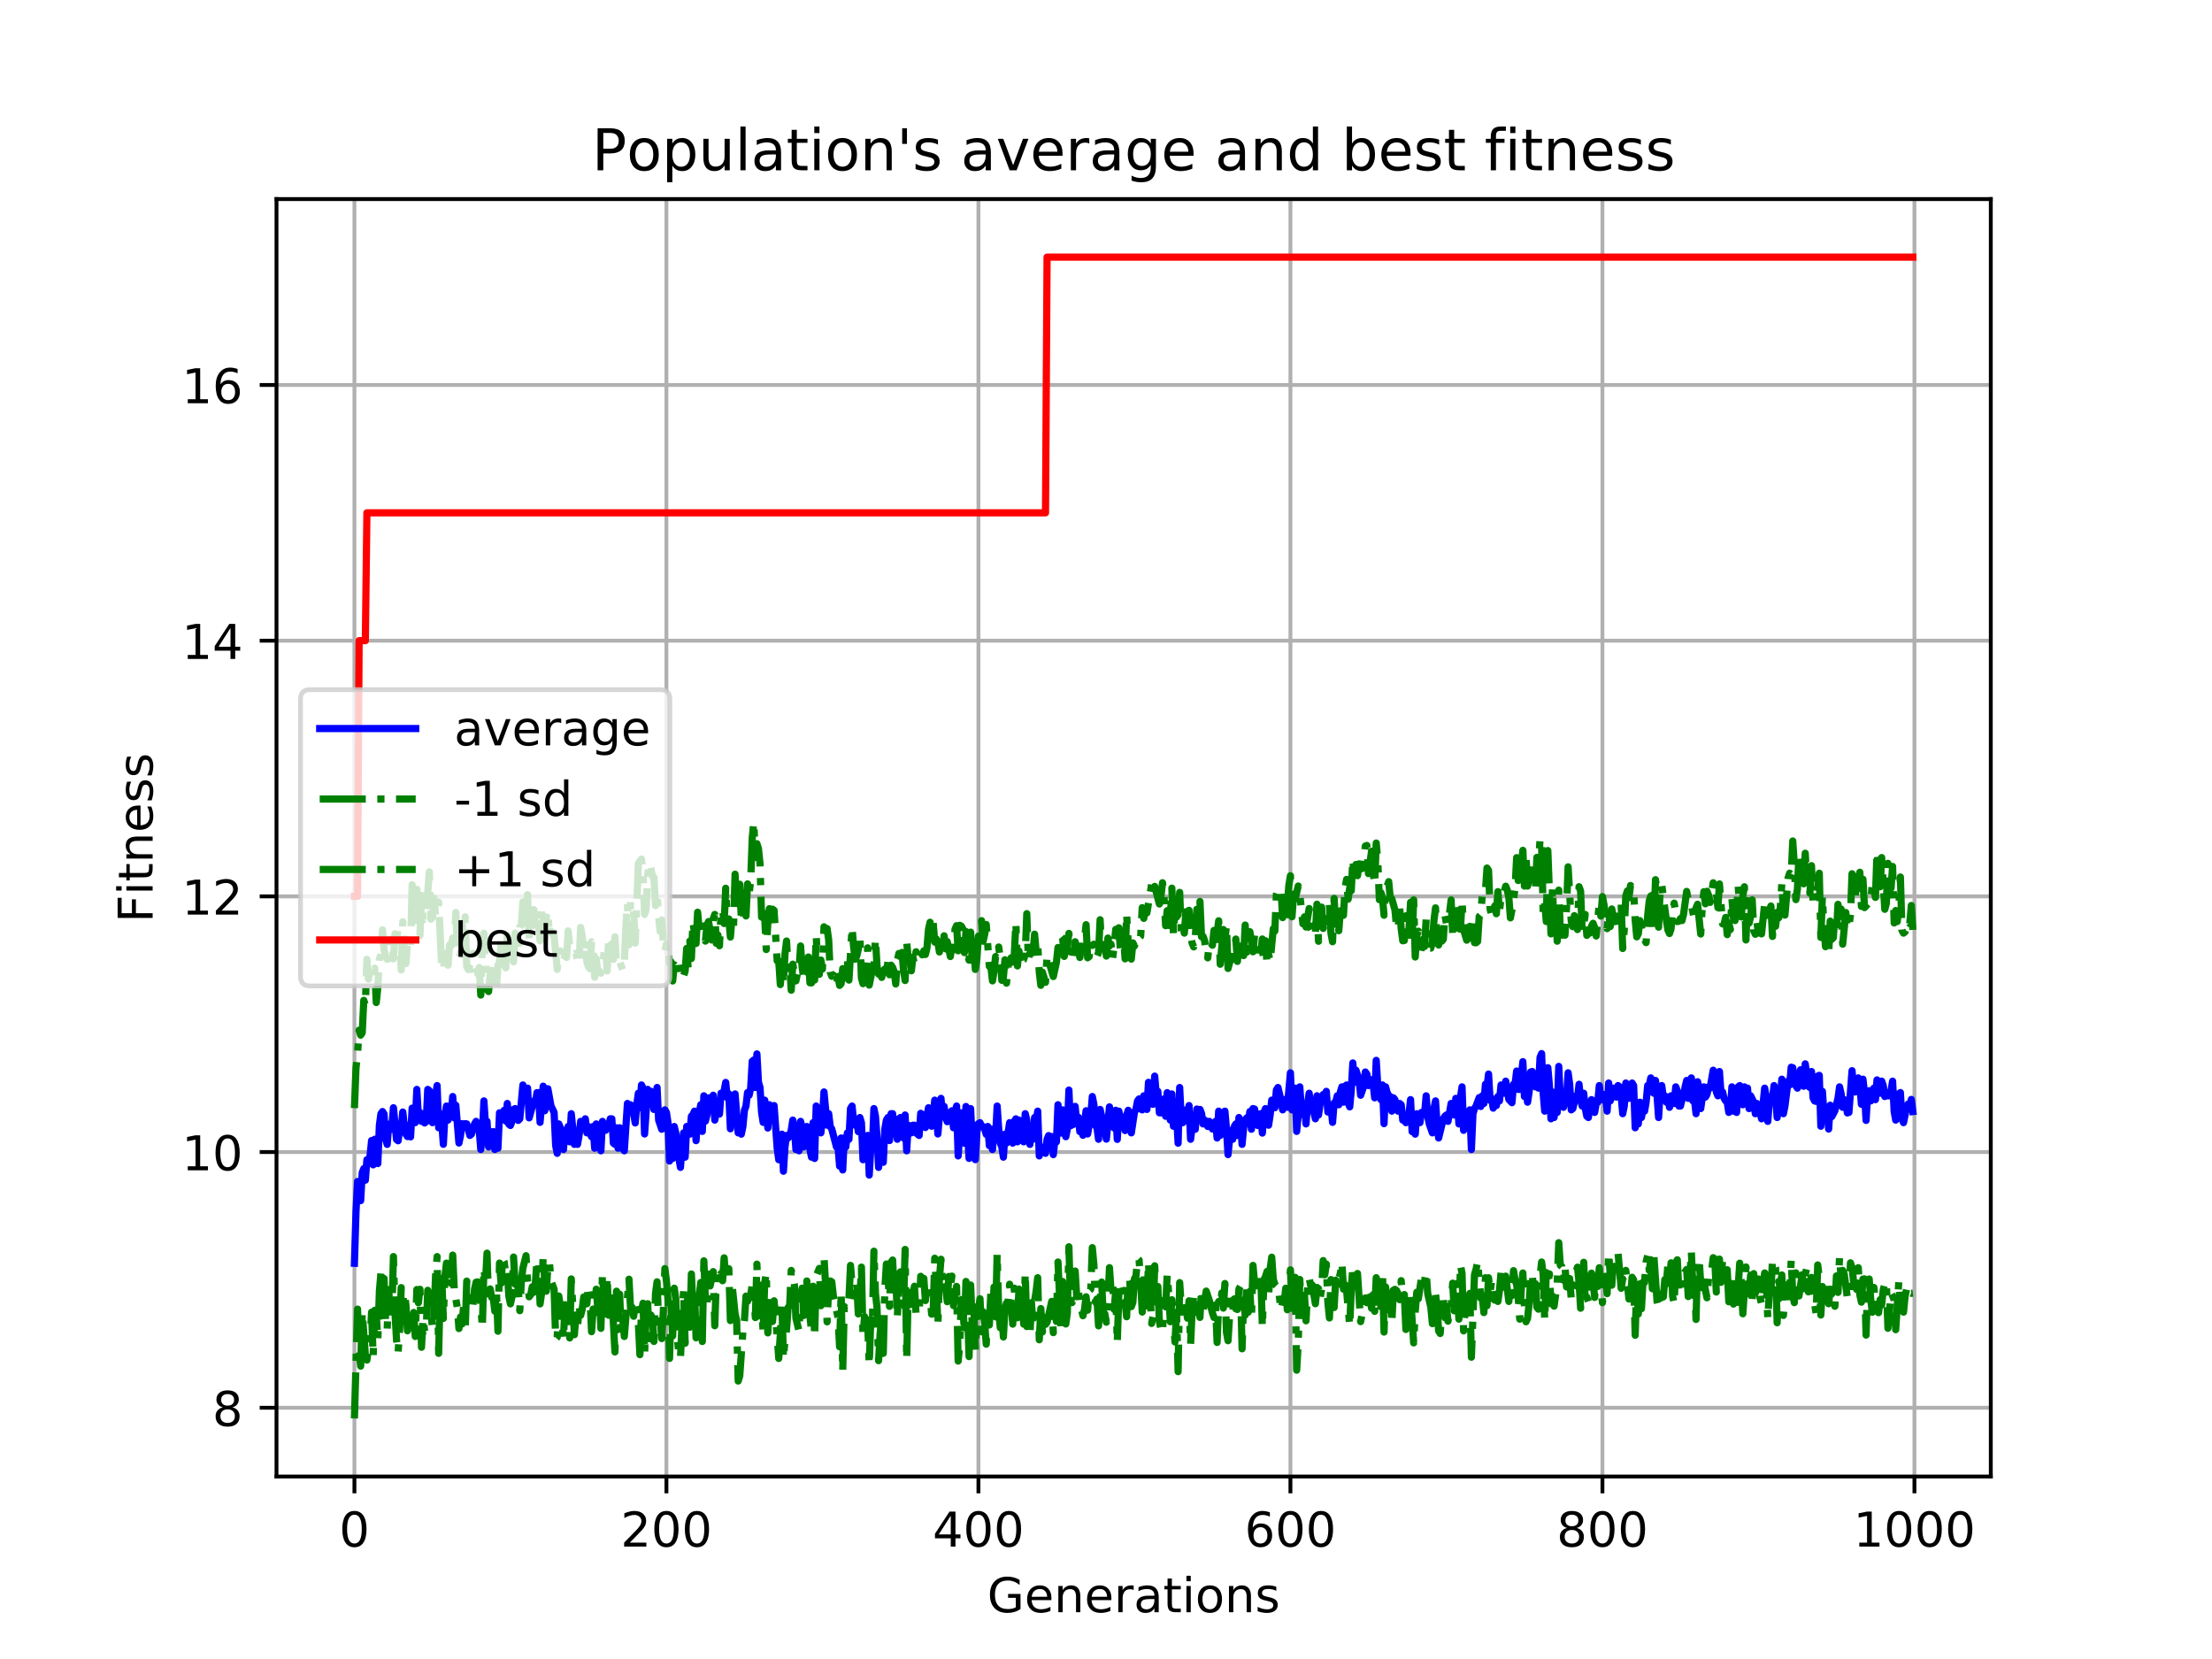 <?xml version="1.0" encoding="utf-8" standalone="no"?>
<!DOCTYPE svg PUBLIC "-//W3C//DTD SVG 1.1//EN"
  "http://www.w3.org/Graphics/SVG/1.1/DTD/svg11.dtd">
<!-- Created with matplotlib (https://matplotlib.org/) -->
<svg height="345.6pt" version="1.1" viewBox="0 0 460.8 345.6" width="460.8pt" xmlns="http://www.w3.org/2000/svg" xmlns:xlink="http://www.w3.org/1999/xlink">
 <defs>
  <style type="text/css">
*{stroke-linecap:butt;stroke-linejoin:round;}
  </style>
 </defs>
 <g id="figure_1">
  <g id="patch_1">
   <path d="M 0 345.6 
L 460.8 345.6 
L 460.8 0 
L 0 0 
z
" style="fill:#ffffff;"/>
  </g>
  <g id="axes_1">
   <g id="patch_2">
    <path d="M 57.6 307.584 
L 414.72 307.584 
L 414.72 41.472 
L 57.6 41.472 
z
" style="fill:#ffffff;"/>
   </g>
   <g id="matplotlib.axis_1">
    <g id="xtick_1">
     <g id="line2d_1">
      <path clip-path="url(#pd53d5a9b4a)" d="M 73.833 307.584 
L 73.833 41.472 
" style="fill:none;stroke:#b0b0b0;stroke-linecap:square;stroke-width:0.8;"/>
     </g>
     <g id="line2d_2">
      <defs>
       <path d="M 0 0 
L 0 3.5 
" id="mb35b6e5ce1" style="stroke:#000000;stroke-width:0.8;"/>
      </defs>
      <g>
       <use style="stroke:#000000;stroke-width:0.8;" x="73.833" xlink:href="#mb35b6e5ce1" y="307.584"/>
      </g>
     </g>
     <g id="text_1">
      <!-- 0 -->
      <defs>
       <path d="M 31.781 66.406 
Q 24.172 66.406 20.328 58.906 
Q 16.5 51.422 16.5 36.375 
Q 16.5 21.391 20.328 13.891 
Q 24.172 6.391 31.781 6.391 
Q 39.453 6.391 43.281 13.891 
Q 47.125 21.391 47.125 36.375 
Q 47.125 51.422 43.281 58.906 
Q 39.453 66.406 31.781 66.406 
z
M 31.781 74.219 
Q 44.047 74.219 50.516 64.516 
Q 56.984 54.828 56.984 36.375 
Q 56.984 17.969 50.516 8.266 
Q 44.047 -1.422 31.781 -1.422 
Q 19.531 -1.422 13.062 8.266 
Q 6.594 17.969 6.594 36.375 
Q 6.594 54.828 13.062 64.516 
Q 19.531 74.219 31.781 74.219 
z
" id="DejaVuSans-48"/>
      </defs>
      <g transform="translate(70.651 322.182)scale(0.1 -0.1)">
       <use xlink:href="#DejaVuSans-48"/>
      </g>
     </g>
    </g>
    <g id="xtick_2">
     <g id="line2d_3">
      <path clip-path="url(#pd53d5a9b4a)" d="M 138.829 307.584 
L 138.829 41.472 
" style="fill:none;stroke:#b0b0b0;stroke-linecap:square;stroke-width:0.8;"/>
     </g>
     <g id="line2d_4">
      <g>
       <use style="stroke:#000000;stroke-width:0.8;" x="138.829" xlink:href="#mb35b6e5ce1" y="307.584"/>
      </g>
     </g>
     <g id="text_2">
      <!-- 200 -->
      <defs>
       <path d="M 19.188 8.297 
L 53.609 8.297 
L 53.609 0 
L 7.328 0 
L 7.328 8.297 
Q 12.938 14.109 22.625 23.891 
Q 32.328 33.688 34.812 36.531 
Q 39.547 41.844 41.422 45.531 
Q 43.312 49.219 43.312 52.781 
Q 43.312 58.594 39.234 62.25 
Q 35.156 65.922 28.609 65.922 
Q 23.969 65.922 18.812 64.312 
Q 13.672 62.703 7.812 59.422 
L 7.812 69.391 
Q 13.766 71.781 18.938 73 
Q 24.125 74.219 28.422 74.219 
Q 39.75 74.219 46.484 68.547 
Q 53.219 62.891 53.219 53.422 
Q 53.219 48.922 51.531 44.891 
Q 49.859 40.875 45.406 35.406 
Q 44.188 33.984 37.641 27.219 
Q 31.109 20.453 19.188 8.297 
z
" id="DejaVuSans-50"/>
      </defs>
      <g transform="translate(129.285 322.182)scale(0.1 -0.1)">
       <use xlink:href="#DejaVuSans-50"/>
       <use x="63.623" xlink:href="#DejaVuSans-48"/>
       <use x="127.246" xlink:href="#DejaVuSans-48"/>
      </g>
     </g>
    </g>
    <g id="xtick_3">
     <g id="line2d_5">
      <path clip-path="url(#pd53d5a9b4a)" d="M 203.825 307.584 
L 203.825 41.472 
" style="fill:none;stroke:#b0b0b0;stroke-linecap:square;stroke-width:0.8;"/>
     </g>
     <g id="line2d_6">
      <g>
       <use style="stroke:#000000;stroke-width:0.8;" x="203.825" xlink:href="#mb35b6e5ce1" y="307.584"/>
      </g>
     </g>
     <g id="text_3">
      <!-- 400 -->
      <defs>
       <path d="M 37.797 64.312 
L 12.891 25.391 
L 37.797 25.391 
z
M 35.203 72.906 
L 47.609 72.906 
L 47.609 25.391 
L 58.016 25.391 
L 58.016 17.188 
L 47.609 17.188 
L 47.609 0 
L 37.797 0 
L 37.797 17.188 
L 4.891 17.188 
L 4.891 26.703 
z
" id="DejaVuSans-52"/>
      </defs>
      <g transform="translate(194.281 322.182)scale(0.1 -0.1)">
       <use xlink:href="#DejaVuSans-52"/>
       <use x="63.623" xlink:href="#DejaVuSans-48"/>
       <use x="127.246" xlink:href="#DejaVuSans-48"/>
      </g>
     </g>
    </g>
    <g id="xtick_4">
     <g id="line2d_7">
      <path clip-path="url(#pd53d5a9b4a)" d="M 268.82 307.584 
L 268.82 41.472 
" style="fill:none;stroke:#b0b0b0;stroke-linecap:square;stroke-width:0.8;"/>
     </g>
     <g id="line2d_8">
      <g>
       <use style="stroke:#000000;stroke-width:0.8;" x="268.82" xlink:href="#mb35b6e5ce1" y="307.584"/>
      </g>
     </g>
     <g id="text_4">
      <!-- 600 -->
      <defs>
       <path d="M 33.016 40.375 
Q 26.375 40.375 22.484 35.828 
Q 18.609 31.297 18.609 23.391 
Q 18.609 15.531 22.484 10.953 
Q 26.375 6.391 33.016 6.391 
Q 39.656 6.391 43.531 10.953 
Q 47.406 15.531 47.406 23.391 
Q 47.406 31.297 43.531 35.828 
Q 39.656 40.375 33.016 40.375 
z
M 52.594 71.297 
L 52.594 62.312 
Q 48.875 64.062 45.094 64.984 
Q 41.312 65.922 37.594 65.922 
Q 27.828 65.922 22.672 59.328 
Q 17.531 52.734 16.797 39.406 
Q 19.672 43.656 24.016 45.922 
Q 28.375 48.188 33.594 48.188 
Q 44.578 48.188 50.953 41.516 
Q 57.328 34.859 57.328 23.391 
Q 57.328 12.156 50.688 5.359 
Q 44.047 -1.422 33.016 -1.422 
Q 20.359 -1.422 13.672 8.266 
Q 6.984 17.969 6.984 36.375 
Q 6.984 53.656 15.188 63.938 
Q 23.391 74.219 37.203 74.219 
Q 40.922 74.219 44.703 73.484 
Q 48.484 72.75 52.594 71.297 
z
" id="DejaVuSans-54"/>
      </defs>
      <g transform="translate(259.277 322.182)scale(0.1 -0.1)">
       <use xlink:href="#DejaVuSans-54"/>
       <use x="63.623" xlink:href="#DejaVuSans-48"/>
       <use x="127.246" xlink:href="#DejaVuSans-48"/>
      </g>
     </g>
    </g>
    <g id="xtick_5">
     <g id="line2d_9">
      <path clip-path="url(#pd53d5a9b4a)" d="M 333.816 307.584 
L 333.816 41.472 
" style="fill:none;stroke:#b0b0b0;stroke-linecap:square;stroke-width:0.8;"/>
     </g>
     <g id="line2d_10">
      <g>
       <use style="stroke:#000000;stroke-width:0.8;" x="333.816" xlink:href="#mb35b6e5ce1" y="307.584"/>
      </g>
     </g>
     <g id="text_5">
      <!-- 800 -->
      <defs>
       <path d="M 31.781 34.625 
Q 24.75 34.625 20.719 30.859 
Q 16.703 27.094 16.703 20.516 
Q 16.703 13.922 20.719 10.156 
Q 24.75 6.391 31.781 6.391 
Q 38.812 6.391 42.859 10.172 
Q 46.922 13.969 46.922 20.516 
Q 46.922 27.094 42.891 30.859 
Q 38.875 34.625 31.781 34.625 
z
M 21.922 38.812 
Q 15.578 40.375 12.031 44.719 
Q 8.5 49.078 8.5 55.328 
Q 8.5 64.062 14.719 69.141 
Q 20.953 74.219 31.781 74.219 
Q 42.672 74.219 48.875 69.141 
Q 55.078 64.062 55.078 55.328 
Q 55.078 49.078 51.531 44.719 
Q 48 40.375 41.703 38.812 
Q 48.828 37.156 52.797 32.312 
Q 56.781 27.484 56.781 20.516 
Q 56.781 9.906 50.312 4.234 
Q 43.844 -1.422 31.781 -1.422 
Q 19.734 -1.422 13.25 4.234 
Q 6.781 9.906 6.781 20.516 
Q 6.781 27.484 10.781 32.312 
Q 14.797 37.156 21.922 38.812 
z
M 18.312 54.391 
Q 18.312 48.734 21.844 45.562 
Q 25.391 42.391 31.781 42.391 
Q 38.141 42.391 41.719 45.562 
Q 45.312 48.734 45.312 54.391 
Q 45.312 60.062 41.719 63.234 
Q 38.141 66.406 31.781 66.406 
Q 25.391 66.406 21.844 63.234 
Q 18.312 60.062 18.312 54.391 
z
" id="DejaVuSans-56"/>
      </defs>
      <g transform="translate(324.273 322.182)scale(0.1 -0.1)">
       <use xlink:href="#DejaVuSans-56"/>
       <use x="63.623" xlink:href="#DejaVuSans-48"/>
       <use x="127.246" xlink:href="#DejaVuSans-48"/>
      </g>
     </g>
    </g>
    <g id="xtick_6">
     <g id="line2d_11">
      <path clip-path="url(#pd53d5a9b4a)" d="M 398.812 307.584 
L 398.812 41.472 
" style="fill:none;stroke:#b0b0b0;stroke-linecap:square;stroke-width:0.8;"/>
     </g>
     <g id="line2d_12">
      <g>
       <use style="stroke:#000000;stroke-width:0.8;" x="398.812" xlink:href="#mb35b6e5ce1" y="307.584"/>
      </g>
     </g>
     <g id="text_6">
      <!-- 1000 -->
      <defs>
       <path d="M 12.406 8.297 
L 28.516 8.297 
L 28.516 63.922 
L 10.984 60.406 
L 10.984 69.391 
L 28.422 72.906 
L 38.281 72.906 
L 38.281 8.297 
L 54.391 8.297 
L 54.391 0 
L 12.406 0 
z
" id="DejaVuSans-49"/>
      </defs>
      <g transform="translate(386.087 322.182)scale(0.1 -0.1)">
       <use xlink:href="#DejaVuSans-49"/>
       <use x="63.623" xlink:href="#DejaVuSans-48"/>
       <use x="127.246" xlink:href="#DejaVuSans-48"/>
       <use x="190.869" xlink:href="#DejaVuSans-48"/>
      </g>
     </g>
    </g>
    <g id="text_7">
     <!-- Generations -->
     <defs>
      <path d="M 59.516 10.406 
L 59.516 29.984 
L 43.406 29.984 
L 43.406 38.094 
L 69.281 38.094 
L 69.281 6.781 
Q 63.578 2.734 56.688 0.656 
Q 49.812 -1.422 42 -1.422 
Q 24.906 -1.422 15.25 8.562 
Q 5.609 18.562 5.609 36.375 
Q 5.609 54.25 15.25 64.234 
Q 24.906 74.219 42 74.219 
Q 49.125 74.219 55.547 72.453 
Q 61.969 70.703 67.391 67.281 
L 67.391 56.781 
Q 61.922 61.422 55.766 63.766 
Q 49.609 66.109 42.828 66.109 
Q 29.438 66.109 22.719 58.641 
Q 16.016 51.172 16.016 36.375 
Q 16.016 21.625 22.719 14.156 
Q 29.438 6.688 42.828 6.688 
Q 48.047 6.688 52.141 7.594 
Q 56.25 8.5 59.516 10.406 
z
" id="DejaVuSans-71"/>
      <path d="M 56.203 29.594 
L 56.203 25.203 
L 14.891 25.203 
Q 15.484 15.922 20.484 11.062 
Q 25.484 6.203 34.422 6.203 
Q 39.594 6.203 44.453 7.469 
Q 49.312 8.734 54.109 11.281 
L 54.109 2.781 
Q 49.266 0.734 44.188 -0.344 
Q 39.109 -1.422 33.891 -1.422 
Q 20.797 -1.422 13.156 6.188 
Q 5.516 13.812 5.516 26.812 
Q 5.516 40.234 12.766 48.109 
Q 20.016 56 32.328 56 
Q 43.359 56 49.781 48.891 
Q 56.203 41.797 56.203 29.594 
z
M 47.219 32.234 
Q 47.125 39.594 43.094 43.984 
Q 39.062 48.391 32.422 48.391 
Q 24.906 48.391 20.391 44.141 
Q 15.875 39.891 15.188 32.172 
z
" id="DejaVuSans-101"/>
      <path d="M 54.891 33.016 
L 54.891 0 
L 45.906 0 
L 45.906 32.719 
Q 45.906 40.484 42.875 44.328 
Q 39.844 48.188 33.797 48.188 
Q 26.516 48.188 22.312 43.547 
Q 18.109 38.922 18.109 30.906 
L 18.109 0 
L 9.078 0 
L 9.078 54.688 
L 18.109 54.688 
L 18.109 46.188 
Q 21.344 51.125 25.703 53.562 
Q 30.078 56 35.797 56 
Q 45.219 56 50.047 50.172 
Q 54.891 44.344 54.891 33.016 
z
" id="DejaVuSans-110"/>
      <path d="M 41.109 46.297 
Q 39.594 47.172 37.812 47.578 
Q 36.031 48 33.891 48 
Q 26.266 48 22.188 43.047 
Q 18.109 38.094 18.109 28.812 
L 18.109 0 
L 9.078 0 
L 9.078 54.688 
L 18.109 54.688 
L 18.109 46.188 
Q 20.953 51.172 25.484 53.578 
Q 30.031 56 36.531 56 
Q 37.453 56 38.578 55.875 
Q 39.703 55.766 41.062 55.516 
z
" id="DejaVuSans-114"/>
      <path d="M 34.281 27.484 
Q 23.391 27.484 19.188 25 
Q 14.984 22.516 14.984 16.5 
Q 14.984 11.719 18.141 8.906 
Q 21.297 6.109 26.703 6.109 
Q 34.188 6.109 38.703 11.406 
Q 43.219 16.703 43.219 25.484 
L 43.219 27.484 
z
M 52.203 31.203 
L 52.203 0 
L 43.219 0 
L 43.219 8.297 
Q 40.141 3.328 35.547 0.953 
Q 30.953 -1.422 24.312 -1.422 
Q 15.922 -1.422 10.953 3.297 
Q 6 8.016 6 15.922 
Q 6 25.141 12.172 29.828 
Q 18.359 34.516 30.609 34.516 
L 43.219 34.516 
L 43.219 35.406 
Q 43.219 41.609 39.141 45 
Q 35.062 48.391 27.688 48.391 
Q 23 48.391 18.547 47.266 
Q 14.109 46.141 10.016 43.891 
L 10.016 52.203 
Q 14.938 54.109 19.578 55.047 
Q 24.219 56 28.609 56 
Q 40.484 56 46.344 49.844 
Q 52.203 43.703 52.203 31.203 
z
" id="DejaVuSans-97"/>
      <path d="M 18.312 70.219 
L 18.312 54.688 
L 36.812 54.688 
L 36.812 47.703 
L 18.312 47.703 
L 18.312 18.016 
Q 18.312 11.328 20.141 9.422 
Q 21.969 7.516 27.594 7.516 
L 36.812 7.516 
L 36.812 0 
L 27.594 0 
Q 17.188 0 13.234 3.875 
Q 9.281 7.766 9.281 18.016 
L 9.281 47.703 
L 2.688 47.703 
L 2.688 54.688 
L 9.281 54.688 
L 9.281 70.219 
z
" id="DejaVuSans-116"/>
      <path d="M 9.422 54.688 
L 18.406 54.688 
L 18.406 0 
L 9.422 0 
z
M 9.422 75.984 
L 18.406 75.984 
L 18.406 64.594 
L 9.422 64.594 
z
" id="DejaVuSans-105"/>
      <path d="M 30.609 48.391 
Q 23.391 48.391 19.188 42.75 
Q 14.984 37.109 14.984 27.297 
Q 14.984 17.484 19.156 11.844 
Q 23.344 6.203 30.609 6.203 
Q 37.797 6.203 41.984 11.859 
Q 46.188 17.531 46.188 27.297 
Q 46.188 37.016 41.984 42.703 
Q 37.797 48.391 30.609 48.391 
z
M 30.609 56 
Q 42.328 56 49.016 48.375 
Q 55.719 40.766 55.719 27.297 
Q 55.719 13.875 49.016 6.219 
Q 42.328 -1.422 30.609 -1.422 
Q 18.844 -1.422 12.172 6.219 
Q 5.516 13.875 5.516 27.297 
Q 5.516 40.766 12.172 48.375 
Q 18.844 56 30.609 56 
z
" id="DejaVuSans-111"/>
      <path d="M 44.281 53.078 
L 44.281 44.578 
Q 40.484 46.531 36.375 47.5 
Q 32.281 48.484 27.875 48.484 
Q 21.188 48.484 17.844 46.438 
Q 14.5 44.391 14.5 40.281 
Q 14.5 37.156 16.891 35.375 
Q 19.281 33.594 26.516 31.984 
L 29.594 31.297 
Q 39.156 29.25 43.188 25.516 
Q 47.219 21.781 47.219 15.094 
Q 47.219 7.469 41.188 3.016 
Q 35.156 -1.422 24.609 -1.422 
Q 20.219 -1.422 15.453 -0.562 
Q 10.688 0.297 5.422 2 
L 5.422 11.281 
Q 10.406 8.688 15.234 7.391 
Q 20.062 6.109 24.812 6.109 
Q 31.156 6.109 34.562 8.281 
Q 37.984 10.453 37.984 14.406 
Q 37.984 18.062 35.516 20.016 
Q 33.062 21.969 24.703 23.781 
L 21.578 24.516 
Q 13.234 26.266 9.516 29.906 
Q 5.812 33.547 5.812 39.891 
Q 5.812 47.609 11.281 51.797 
Q 16.75 56 26.812 56 
Q 31.781 56 36.172 55.266 
Q 40.578 54.547 44.281 53.078 
z
" id="DejaVuSans-115"/>
     </defs>
     <g transform="translate(205.662 335.861)scale(0.1 -0.1)">
      <use xlink:href="#DejaVuSans-71"/>
      <use x="77.49" xlink:href="#DejaVuSans-101"/>
      <use x="139.014" xlink:href="#DejaVuSans-110"/>
      <use x="202.393" xlink:href="#DejaVuSans-101"/>
      <use x="263.916" xlink:href="#DejaVuSans-114"/>
      <use x="305.029" xlink:href="#DejaVuSans-97"/>
      <use x="366.309" xlink:href="#DejaVuSans-116"/>
      <use x="405.518" xlink:href="#DejaVuSans-105"/>
      <use x="433.301" xlink:href="#DejaVuSans-111"/>
      <use x="494.482" xlink:href="#DejaVuSans-110"/>
      <use x="557.861" xlink:href="#DejaVuSans-115"/>
     </g>
    </g>
   </g>
   <g id="matplotlib.axis_2">
    <g id="ytick_1">
     <g id="line2d_13">
      <path clip-path="url(#pd53d5a9b4a)" d="M 57.6 293.259 
L 414.72 293.259 
" style="fill:none;stroke:#b0b0b0;stroke-linecap:square;stroke-width:0.8;"/>
     </g>
     <g id="line2d_14">
      <defs>
       <path d="M 0 0 
L -3.5 0 
" id="mfdde7ec797" style="stroke:#000000;stroke-width:0.8;"/>
      </defs>
      <g>
       <use style="stroke:#000000;stroke-width:0.8;" x="57.6" xlink:href="#mfdde7ec797" y="293.259"/>
      </g>
     </g>
     <g id="text_8">
      <!-- 8 -->
      <g transform="translate(44.237 297.058)scale(0.1 -0.1)">
       <use xlink:href="#DejaVuSans-56"/>
      </g>
     </g>
    </g>
    <g id="ytick_2">
     <g id="line2d_15">
      <path clip-path="url(#pd53d5a9b4a)" d="M 57.6 239.994 
L 414.72 239.994 
" style="fill:none;stroke:#b0b0b0;stroke-linecap:square;stroke-width:0.8;"/>
     </g>
     <g id="line2d_16">
      <g>
       <use style="stroke:#000000;stroke-width:0.8;" x="57.6" xlink:href="#mfdde7ec797" y="239.994"/>
      </g>
     </g>
     <g id="text_9">
      <!-- 10 -->
      <g transform="translate(37.875 243.793)scale(0.1 -0.1)">
       <use xlink:href="#DejaVuSans-49"/>
       <use x="63.623" xlink:href="#DejaVuSans-48"/>
      </g>
     </g>
    </g>
    <g id="ytick_3">
     <g id="line2d_17">
      <path clip-path="url(#pd53d5a9b4a)" d="M 57.6 186.729 
L 414.72 186.729 
" style="fill:none;stroke:#b0b0b0;stroke-linecap:square;stroke-width:0.8;"/>
     </g>
     <g id="line2d_18">
      <g>
       <use style="stroke:#000000;stroke-width:0.8;" x="57.6" xlink:href="#mfdde7ec797" y="186.729"/>
      </g>
     </g>
     <g id="text_10">
      <!-- 12 -->
      <g transform="translate(37.875 190.529)scale(0.1 -0.1)">
       <use xlink:href="#DejaVuSans-49"/>
       <use x="63.623" xlink:href="#DejaVuSans-50"/>
      </g>
     </g>
    </g>
    <g id="ytick_4">
     <g id="line2d_19">
      <path clip-path="url(#pd53d5a9b4a)" d="M 57.6 133.465 
L 414.72 133.465 
" style="fill:none;stroke:#b0b0b0;stroke-linecap:square;stroke-width:0.8;"/>
     </g>
     <g id="line2d_20">
      <g>
       <use style="stroke:#000000;stroke-width:0.8;" x="57.6" xlink:href="#mfdde7ec797" y="133.465"/>
      </g>
     </g>
     <g id="text_11">
      <!-- 14 -->
      <g transform="translate(37.875 137.264)scale(0.1 -0.1)">
       <use xlink:href="#DejaVuSans-49"/>
       <use x="63.623" xlink:href="#DejaVuSans-52"/>
      </g>
     </g>
    </g>
    <g id="ytick_5">
     <g id="line2d_21">
      <path clip-path="url(#pd53d5a9b4a)" d="M 57.6 80.2 
L 414.72 80.2 
" style="fill:none;stroke:#b0b0b0;stroke-linecap:square;stroke-width:0.8;"/>
     </g>
     <g id="line2d_22">
      <g>
       <use style="stroke:#000000;stroke-width:0.8;" x="57.6" xlink:href="#mfdde7ec797" y="80.2"/>
      </g>
     </g>
     <g id="text_12">
      <!-- 16 -->
      <g transform="translate(37.875 83.999)scale(0.1 -0.1)">
       <use xlink:href="#DejaVuSans-49"/>
       <use x="63.623" xlink:href="#DejaVuSans-54"/>
      </g>
     </g>
    </g>
    <g id="text_13">
     <!-- Fitness -->
     <defs>
      <path d="M 9.812 72.906 
L 51.703 72.906 
L 51.703 64.594 
L 19.672 64.594 
L 19.672 43.109 
L 48.578 43.109 
L 48.578 34.812 
L 19.672 34.812 
L 19.672 0 
L 9.812 0 
z
" id="DejaVuSans-70"/>
     </defs>
     <g transform="translate(31.795 192.202)rotate(-90)scale(0.1 -0.1)">
      <use xlink:href="#DejaVuSans-70"/>
      <use x="57.41" xlink:href="#DejaVuSans-105"/>
      <use x="85.193" xlink:href="#DejaVuSans-116"/>
      <use x="124.402" xlink:href="#DejaVuSans-110"/>
      <use x="187.781" xlink:href="#DejaVuSans-101"/>
      <use x="249.305" xlink:href="#DejaVuSans-115"/>
      <use x="301.404" xlink:href="#DejaVuSans-115"/>
     </g>
    </g>
   </g>
   <g id="line2d_23">
    <path clip-path="url(#pd53d5a9b4a)" d="M 73.833 263.164 
L 74.158 252.511 
L 74.483 246.119 
L 75.133 250.114 
L 75.458 244.255 
L 75.783 243.456 
L 76.108 245.853 
L 76.433 241.592 
L 76.758 242.391 
L 77.083 240.793 
L 77.408 237.597 
L 77.732 242.657 
L 78.057 237.331 
L 78.382 241.326 
L 78.707 242.391 
L 79.032 234.401 
L 79.357 232.004 
L 79.682 231.556 
L 80.007 232.083 
L 80.332 237.331 
L 80.657 238.396 
L 80.982 234.193 
L 81.307 235.294 
L 81.632 234.772 
L 81.957 230.765 
L 82.607 237.383 
L 82.932 237.644 
L 83.257 235.248 
L 83.582 235.152 
L 83.907 231.655 
L 84.232 234.668 
L 84.557 236.265 
L 84.882 236.766 
L 85.207 234.401 
L 85.532 236.83 
L 85.857 230.848 
L 86.507 233.869 
L 86.832 226.944 
L 87.157 232.611 
L 87.482 231.738 
L 87.807 233.602 
L 88.132 233.138 
L 88.457 233.929 
L 88.782 233.666 
L 89.107 226.944 
L 89.432 227.21 
L 89.757 232.271 
L 90.082 233.869 
L 90.732 228.276 
L 91.057 226.145 
L 91.382 234.934 
L 91.707 232.004 
L 92.032 234.076 
L 92.357 238.38 
L 92.682 232.462 
L 93.007 230.406 
L 93.331 233.336 
L 93.656 230.406 
L 93.981 232.193 
L 94.306 228.426 
L 94.631 232.874 
L 94.956 230.238 
L 95.606 238.111 
L 95.931 236.566 
L 96.256 234.076 
L 96.581 234.401 
L 96.906 234.076 
L 97.231 234.135 
L 97.881 236.532 
L 98.206 236.265 
L 98.856 234.135 
L 99.181 233.602 
L 99.506 234.934 
L 99.831 235.466 
L 100.156 239.461 
L 100.481 236.532 
L 100.806 229.341 
L 101.131 234.135 
L 101.456 233.602 
L 101.781 238.929 
L 102.106 235.733 
L 102.431 237.331 
L 102.756 235.733 
L 103.081 239.461 
L 103.406 237.357 
L 103.731 239.203 
L 104.056 231.82 
L 104.381 232.083 
L 104.706 232.004 
L 105.031 231.292 
L 105.356 233.538 
L 105.681 229.874 
L 106.006 234.193 
L 106.331 234.457 
L 106.656 233.602 
L 106.981 231.117 
L 107.306 230.939 
L 107.631 232.462 
L 107.956 233.402 
L 108.281 233.07 
L 108.931 226.019 
L 109.255 227.743 
L 109.58 226.812 
L 109.905 226.678 
L 110.23 232.874 
L 111.205 229.341 
L 111.53 229.874 
L 111.855 227.619 
L 112.18 227.619 
L 112.505 233.807 
L 113.155 226.274 
L 113.48 231.386 
L 113.805 229.874 
L 114.13 226.81 
L 114.78 230.406 
L 115.43 231.738 
L 115.755 238.662 
L 116.08 240.26 
L 116.405 234.135 
L 116.73 234.934 
L 117.38 239.461 
L 117.705 235.466 
L 118.03 236.798 
L 118.355 234.668 
L 118.68 237.863 
L 119.005 232.004 
L 119.655 238.396 
L 119.98 236.265 
L 120.305 238.396 
L 120.63 236.532 
L 120.955 233.602 
L 121.605 234.135 
L 121.93 233.07 
L 122.255 235.999 
L 122.58 234.668 
L 122.905 235.999 
L 123.23 236.798 
L 123.555 234.668 
L 123.88 239.195 
L 124.205 234.135 
L 124.53 237.597 
L 124.855 235.2 
L 125.179 239.728 
L 125.504 233.602 
L 126.154 235.466 
L 126.479 234.135 
L 126.804 234.668 
L 127.129 233.07 
L 127.454 233.07 
L 127.779 238.13 
L 128.104 238.396 
L 128.429 234.934 
L 128.754 239.195 
L 129.079 234.934 
L 129.404 239.195 
L 129.729 238.396 
L 130.054 239.728 
L 130.704 229.874 
L 131.029 231.655 
L 131.354 230.14 
L 131.679 230.848 
L 132.004 232.004 
L 132.329 233.929 
L 132.654 230.04 
L 132.979 227.743 
L 133.304 230.765 
L 133.629 226.019 
L 133.954 226.678 
L 134.279 236.228 
L 134.929 226.944 
L 135.254 229.341 
L 135.579 227.337 
L 135.904 228.542 
L 136.229 231.117 
L 136.879 226.543 
L 137.204 233.336 
L 137.854 235.248 
L 138.179 234.934 
L 138.504 231.205 
L 138.829 231.738 
L 139.154 233.869 
L 139.479 241.858 
L 139.804 235.999 
L 140.129 241.326 
L 140.454 234.668 
L 140.779 235.999 
L 141.103 239.461 
L 141.753 243.19 
L 142.078 238.662 
L 142.403 235.999 
L 142.728 241.059 
L 143.053 234.668 
L 143.378 235.999 
L 143.703 236.265 
L 144.028 232.537 
L 144.353 232.193 
L 144.678 231.472 
L 145.003 237.621 
L 145.328 232.611 
L 145.653 231.82 
L 145.978 230.14 
L 146.303 235.69 
L 146.628 228.276 
L 146.953 233.538 
L 147.278 232.271 
L 147.603 228.695 
L 147.928 230.939 
L 148.253 231.029 
L 148.578 228.157 
L 148.903 233.336 
L 149.228 231.386 
L 149.553 230.939 
L 149.878 232.083 
L 150.203 227.743 
L 150.528 228.157 
L 150.853 227.21 
L 151.178 225.491 
L 151.503 228.695 
L 151.828 227.864 
L 152.153 235.152 
L 152.478 229.341 
L 152.803 231.738 
L 153.128 227.888 
L 153.778 235.999 
L 154.103 235.421 
L 154.428 236.265 
L 154.753 234.72 
L 155.078 231.292 
L 155.403 230.406 
L 155.728 227.601 
L 156.053 228.157 
L 156.378 226.678 
L 156.703 221.085 
L 157.027 220.819 
L 157.352 226.543 
L 157.677 219.549 
L 158.002 225.467 
L 158.327 226.546 
L 158.652 231.738 
L 158.977 233.807 
L 159.302 229.183 
L 159.627 231.472 
L 159.952 234.984 
L 160.277 230.14 
L 160.927 232.347 
L 161.252 230.309 
L 161.902 239.195 
L 162.227 241.592 
L 162.552 241.592 
L 162.877 236.265 
L 163.202 243.989 
L 163.527 238.929 
L 163.852 236.532 
L 164.177 237.064 
L 164.502 236.532 
L 164.827 235.466 
L 165.152 233.336 
L 165.477 234.934 
L 165.802 239.461 
L 166.127 239.461 
L 166.452 239.728 
L 166.777 233.602 
L 167.102 234.934 
L 167.427 238.929 
L 167.752 235.999 
L 168.077 234.668 
L 168.402 236.265 
L 168.727 239.461 
L 169.052 241.059 
L 169.377 233.869 
L 169.702 241.326 
L 170.027 230.406 
L 170.352 232.803 
L 170.677 233.602 
L 171.002 235.999 
L 171.327 233.07 
L 171.652 227.477 
L 172.302 234.401 
L 172.627 232.004 
L 172.951 234.668 
L 173.276 235.2 
L 174.251 238.929 
L 174.576 238.929 
L 174.901 242.924 
L 175.226 237.064 
L 175.551 243.722 
L 175.876 237.064 
L 176.201 238.929 
L 176.526 235.999 
L 176.851 237.331 
L 177.176 230.939 
L 177.501 230.406 
L 177.826 233.602 
L 178.151 234.401 
L 178.476 233.336 
L 178.801 235.733 
L 179.126 232.803 
L 179.451 233.869 
L 179.776 241.592 
L 180.101 238.662 
L 180.426 239.195 
L 180.751 236.532 
L 181.076 244.788 
L 181.401 239.195 
L 181.726 239.195 
L 182.051 230.939 
L 182.376 232.537 
L 182.701 236.798 
L 183.026 243.19 
L 183.351 240.26 
L 183.676 238.929 
L 184.001 242.125 
L 184.326 235.2 
L 184.651 233.336 
L 184.976 232.803 
L 185.301 237.597 
L 185.626 232.004 
L 185.951 232.004 
L 186.276 235.999 
L 186.601 235.2 
L 186.926 237.331 
L 187.251 233.07 
L 187.576 232.803 
L 187.901 234.401 
L 188.226 237.064 
L 188.55 232.271 
L 188.875 239.728 
L 189.2 234.401 
L 189.525 235.999 
L 189.85 235.999 
L 190.175 234.401 
L 190.5 234.401 
L 190.825 235.999 
L 191.475 236.532 
L 191.8 231.924 
L 192.125 232.731 
L 192.45 232.193 
L 192.775 234.883 
L 193.425 230.765 
L 193.75 230.939 
L 194.075 234.614 
L 194.4 232.803 
L 194.725 229.183 
L 195.05 231.655 
L 195.375 236.228 
L 196.025 228.808 
L 196.35 232.683 
L 196.675 230.482 
L 197 232.683 
L 197.325 233.666 
L 197.65 231.82 
L 197.975 233.602 
L 198.3 231.386 
L 198.625 234.934 
L 198.95 231.738 
L 199.275 230.406 
L 199.6 240.801 
L 200.25 231.82 
L 200.575 232.462 
L 200.9 238.148 
L 201.225 230.501 
L 201.875 241.312 
L 202.2 230.939 
L 202.525 237.884 
L 202.85 234.401 
L 203.175 241.576 
L 203.5 235.999 
L 203.825 234.076 
L 204.15 233.869 
L 204.474 234.614 
L 204.799 234.668 
L 205.124 235.152 
L 205.449 236.302 
L 205.774 234.668 
L 206.099 238.662 
L 206.424 235.2 
L 206.749 239.461 
L 207.074 235.2 
L 207.399 236.798 
L 207.724 230.406 
L 208.049 235.2 
L 208.374 238.13 
L 208.699 238.929 
L 209.024 241.059 
L 209.349 236.265 
L 209.674 238.13 
L 210.324 233.869 
L 210.649 235.466 
L 210.974 238.13 
L 211.299 233.602 
L 211.624 233.07 
L 211.949 237.863 
L 212.274 233.336 
L 212.599 236.265 
L 212.924 234.934 
L 213.249 237.863 
L 213.574 232.004 
L 213.899 233.336 
L 214.224 237.331 
L 214.549 238.396 
L 214.874 234.668 
L 215.199 237.331 
L 215.524 232.803 
L 215.849 233.602 
L 216.174 231.472 
L 216.499 240.793 
L 216.824 238.929 
L 217.149 239.994 
L 217.474 238.929 
L 217.799 240.26 
L 218.124 237.331 
L 218.449 236.566 
L 218.774 236.83 
L 219.099 236.766 
L 219.424 240.527 
L 219.749 237.597 
L 220.074 237.863 
L 220.398 230.14 
L 220.723 235.421 
L 221.048 236.039 
L 221.373 231.205 
L 221.698 234.883 
L 222.023 236.798 
L 222.348 235.2 
L 222.673 227.081 
L 222.998 234.511 
L 223.648 234.193 
L 223.973 230.482 
L 224.298 233.728 
L 224.623 232.731 
L 224.948 235.733 
L 225.273 234.883 
L 225.598 236.497 
L 226.248 231.386 
L 226.573 236.228 
L 227.223 232.462 
L 227.548 228.426 
L 227.873 230.04 
L 228.198 234.457 
L 228.523 234.934 
L 228.848 237.331 
L 229.173 231.117 
L 229.498 232.537 
L 229.823 235.511 
L 230.148 234.934 
L 230.473 237.304 
L 231.123 230.579 
L 231.448 232.803 
L 231.773 233.538 
L 232.098 234.984 
L 232.423 231.292 
L 232.748 237.357 
L 233.073 231.472 
L 233.398 232.803 
L 233.723 232.803 
L 234.048 233.336 
L 234.373 235.511 
L 234.698 232.347 
L 235.023 231.292 
L 235.348 232.874 
L 235.673 235.999 
L 236.322 231.738 
L 236.647 231.029 
L 236.972 229.341 
L 237.297 228.919 
L 237.622 231.029 
L 237.947 231.205 
L 238.272 228.276 
L 238.597 228.964 
L 238.922 231.117 
L 239.247 225.467 
L 239.897 229.974 
L 240.222 230.04 
L 240.547 224.173 
L 240.872 228.009 
L 241.197 227.35 
L 241.522 231.82 
L 241.847 231.82 
L 242.172 230.765 
L 242.497 228.919 
L 242.822 232.537 
L 243.147 227.619 
L 243.472 231.205 
L 243.797 233.336 
L 244.122 227.888 
L 244.447 234.614 
L 244.772 234.614 
L 245.097 232.193 
L 245.422 238.148 
L 245.747 226.546 
L 246.072 233.07 
L 246.397 233.869 
L 246.722 233.402 
L 247.047 231.205 
L 247.372 232.271 
L 247.697 230.309 
L 248.022 237.331 
L 248.347 234.72 
L 248.672 233.602 
L 248.997 235.248 
L 249.322 231.029 
L 249.647 232.803 
L 249.972 231.117 
L 250.297 231.924 
L 250.622 234.135 
L 250.947 233.336 
L 251.272 233.602 
L 251.597 234.668 
L 251.922 233.602 
L 252.571 235.2 
L 252.896 234.135 
L 253.221 233.602 
L 253.546 237.064 
L 253.871 231.472 
L 254.196 236.532 
L 254.521 233.336 
L 254.846 233.07 
L 255.171 231.472 
L 255.496 235.2 
L 255.821 240.527 
L 256.146 237.331 
L 256.471 235.466 
L 256.796 237.331 
L 257.121 234.668 
L 257.446 234.135 
L 257.771 236.532 
L 258.096 232.803 
L 258.421 233.602 
L 258.746 238.396 
L 259.071 234.934 
L 259.396 233.336 
L 259.721 232.874 
L 260.046 233.869 
L 260.371 231.556 
L 260.696 235.248 
L 261.021 230.939 
L 261.346 231.029 
L 261.996 234.457 
L 262.321 232.083 
L 262.646 232.004 
L 262.971 236.039 
L 263.296 231.738 
L 263.621 230.939 
L 264.271 234.401 
L 264.596 232.271 
L 264.921 229.183 
L 265.571 230.765 
L 265.896 227.073 
L 266.221 226.546 
L 266.871 229.233 
L 267.196 231.205 
L 267.521 229.075 
L 267.846 230.406 
L 268.17 230.673 
L 268.82 223.482 
L 269.145 231.205 
L 269.47 230.14 
L 269.795 226.678 
L 270.12 235.69 
L 270.445 232.193 
L 270.77 226.411 
L 271.095 230.939 
L 271.42 232.193 
L 271.745 230.406 
L 272.07 234.135 
L 272.395 229.874 
L 272.72 227.743 
L 273.045 230.673 
L 273.37 230.939 
L 273.695 231.738 
L 274.02 233.07 
L 274.345 228.276 
L 274.67 232.271 
L 274.995 230.04 
L 275.32 228.695 
L 275.645 228.009 
L 275.97 228.808 
L 276.295 227.35 
L 276.62 231.655 
L 276.945 231.472 
L 277.27 230.501 
L 277.595 233.807 
L 277.92 229.771 
L 278.245 229.607 
L 278.57 228.276 
L 278.895 230.14 
L 279.22 227.477 
L 279.545 226.411 
L 279.87 229.607 
L 280.195 226.282 
L 280.52 226.019 
L 280.845 229.71 
L 281.17 230.579 
L 281.495 227.081 
L 281.82 221.432 
L 282.145 225.467 
L 282.47 222.949 
L 283.12 224.929 
L 283.445 228.157 
L 284.094 226.282 
L 284.419 223.315 
L 284.744 223.748 
L 285.069 226.145 
L 285.394 225.08 
L 285.719 224.929 
L 286.044 225.755 
L 286.369 228.695 
L 286.694 220.894 
L 287.019 226.274 
L 287.669 229.075 
L 287.994 226.019 
L 288.319 234.076 
L 288.644 226.411 
L 288.969 227.619 
L 289.294 228.276 
L 289.619 228.426 
L 289.944 231.472 
L 290.269 228.695 
L 290.594 229.075 
L 290.919 230.939 
L 291.244 231.472 
L 291.569 229.874 
L 291.894 230.14 
L 292.219 233.336 
L 292.544 232.803 
L 292.869 233.869 
L 293.194 233.602 
L 293.519 232.004 
L 293.844 229.075 
L 294.169 235.733 
L 294.494 233.602 
L 294.819 236.265 
L 295.144 232.004 
L 295.469 232.271 
L 295.794 233.869 
L 296.119 231.738 
L 296.444 231.738 
L 296.769 232.004 
L 297.094 228.276 
L 297.419 232.537 
L 297.744 234.135 
L 298.394 235.999 
L 298.719 230.939 
L 299.044 229.341 
L 299.369 234.135 
L 299.693 237.064 
L 300.668 233.07 
L 300.993 232.537 
L 301.318 232.271 
L 301.643 233.602 
L 302.293 229.874 
L 302.943 232.271 
L 303.268 228.808 
L 303.593 229.341 
L 303.918 234.135 
L 304.243 228.542 
L 304.568 226.411 
L 304.893 235.466 
L 305.218 233.869 
L 305.543 233.07 
L 305.868 233.602 
L 306.193 231.205 
L 306.518 239.461 
L 306.843 232.004 
L 307.168 230.939 
L 307.493 230.406 
L 308.143 228.655 
L 308.468 230.501 
L 308.793 228.276 
L 309.118 229.874 
L 309.443 225.879 
L 309.768 226.411 
L 310.093 223.748 
L 310.418 229.233 
L 310.743 228.808 
L 311.068 230.848 
L 311.393 229.771 
L 311.718 230.309 
L 312.043 228.426 
L 312.368 229.341 
L 312.693 226.019 
L 313.343 227.722 
L 313.668 225.228 
L 314.318 229.028 
L 314.968 229.71 
L 315.293 225.863 
L 315.617 225.879 
L 315.942 223.118 
L 316.267 226.944 
L 316.592 226.944 
L 317.242 221.163 
L 317.567 228.426 
L 317.892 226.812 
L 318.217 229.607 
L 318.542 227.477 
L 318.867 223.315 
L 319.192 223.216 
L 319.517 226.145 
L 319.842 226.411 
L 320.167 225.467 
L 320.492 226.678 
L 320.817 220.286 
L 321.142 219.487 
L 321.467 227.743 
L 321.792 231.472 
L 322.117 228.542 
L 322.442 222.417 
L 322.767 226.145 
L 323.092 233.07 
L 323.417 227.477 
L 323.742 232.803 
L 324.067 229.341 
L 324.392 231.738 
L 324.717 222.15 
L 325.042 228.808 
L 325.367 229.341 
L 325.692 230.673 
L 326.017 229.341 
L 326.342 228.542 
L 326.667 223.482 
L 326.992 225.879 
L 327.317 231.205 
L 327.642 230.939 
L 328.292 228.276 
L 328.617 228.808 
L 328.942 225.879 
L 329.267 229.075 
L 329.592 230.406 
L 329.917 227.743 
L 330.242 230.939 
L 330.567 232.537 
L 330.892 232.803 
L 331.217 230.406 
L 331.541 229.075 
L 331.866 229.607 
L 332.191 231.738 
L 332.516 229.874 
L 332.841 229.607 
L 333.166 226.145 
L 333.491 229.075 
L 333.816 229.075 
L 334.141 228.009 
L 334.466 228.542 
L 334.791 231.472 
L 335.116 225.613 
L 335.441 229.341 
L 335.766 228.542 
L 336.091 226.678 
L 336.741 228.542 
L 337.066 226.145 
L 337.391 226.411 
L 337.716 228.276 
L 338.041 232.004 
L 338.366 230.406 
L 338.691 225.613 
L 339.016 226.411 
L 339.341 228.808 
L 339.666 227.477 
L 339.991 225.613 
L 340.316 226.145 
L 340.641 234.934 
L 340.966 230.939 
L 341.291 234.135 
L 341.616 229.607 
L 341.941 232.803 
L 342.266 230.939 
L 342.591 231.472 
L 342.916 229.607 
L 343.241 226.145 
L 343.566 226.145 
L 343.891 224.547 
L 344.216 227.477 
L 344.541 227.743 
L 344.866 225.08 
L 345.191 228.276 
L 345.516 232.803 
L 345.841 227.21 
L 346.166 226.145 
L 346.491 228.542 
L 346.816 228.276 
L 347.141 229.607 
L 347.465 228.542 
L 347.79 230.673 
L 348.115 228.276 
L 348.44 229.874 
L 348.765 229.874 
L 349.09 226.411 
L 349.415 227.21 
L 349.74 230.406 
L 350.065 230.406 
L 350.39 229.075 
L 350.715 228.542 
L 351.04 226.411 
L 351.365 225.08 
L 351.69 228.808 
L 352.34 224.547 
L 352.665 229.341 
L 352.99 229.075 
L 353.315 232.004 
L 353.64 225.346 
L 353.965 226.678 
L 354.29 230.939 
L 354.94 226.411 
L 355.265 228.542 
L 355.59 228.009 
L 355.915 226.411 
L 356.24 226.678 
L 356.89 222.949 
L 357.215 224.015 
L 357.54 227.477 
L 357.865 228.276 
L 358.19 223.216 
L 358.515 227.743 
L 358.84 227.477 
L 359.165 228.808 
L 359.49 229.341 
L 359.815 229.607 
L 360.14 231.738 
L 360.465 231.472 
L 360.79 226.411 
L 361.115 231.472 
L 361.44 229.607 
L 361.765 231.738 
L 362.09 226.411 
L 362.415 226.145 
L 362.74 229.075 
L 363.065 230.14 
L 363.389 226.411 
L 363.714 229.874 
L 364.039 226.678 
L 364.364 230.939 
L 364.689 228.276 
L 365.339 229.607 
L 365.664 232.004 
L 365.989 229.874 
L 366.314 230.406 
L 366.964 233.07 
L 367.614 226.678 
L 367.939 228.542 
L 368.264 233.602 
L 368.589 229.341 
L 368.914 228.808 
L 369.239 228.808 
L 369.564 226.145 
L 369.889 228.542 
L 370.214 232.803 
L 370.539 229.075 
L 370.864 228.655 
L 371.189 224.814 
L 371.514 232.004 
L 371.839 230.406 
L 372.489 225.228 
L 372.814 226.019 
L 373.139 222.327 
L 373.464 222.417 
L 373.789 225.736 
L 374.439 226.678 
L 374.764 223.909 
L 375.089 222.854 
L 375.414 223.482 
L 375.739 226.282 
L 376.064 221.618 
L 376.714 226.282 
L 377.039 226.546 
L 377.364 223.216 
L 377.689 228.695 
L 378.014 229.341 
L 378.339 229.447 
L 378.664 224.173 
L 378.989 224.015 
L 379.313 234.614 
L 379.638 227.35 
L 379.963 232.004 
L 380.288 232.083 
L 380.613 231.029 
L 380.938 235.2 
L 381.263 230.238 
L 381.588 232.611 
L 382.238 231.386 
L 382.888 228.808 
L 383.213 226.411 
L 383.538 227.864 
L 383.863 230.673 
L 384.188 229.075 
L 384.513 229.233 
L 384.838 231.841 
L 385.163 231.738 
L 385.813 223.046 
L 386.138 226.543 
L 386.463 227.477 
L 386.788 225.613 
L 387.113 224.547 
L 387.438 225.736 
L 387.763 230.04 
L 388.088 224.814 
L 388.413 227.743 
L 388.738 233.402 
L 389.063 227.743 
L 389.388 227.21 
L 389.713 229.341 
L 390.038 228.655 
L 390.363 226.678 
L 390.688 229.075 
L 391.013 224.964 
L 391.338 226.944 
L 391.663 227.743 
L 391.988 225.228 
L 392.313 226.145 
L 392.638 228.426 
L 392.963 227.601 
L 393.288 228.276 
L 393.613 228.276 
L 393.938 227.21 
L 394.263 225.228 
L 394.588 231.556 
L 394.912 233.336 
L 395.237 232.083 
L 395.562 227.864 
L 395.887 227.601 
L 396.212 233.07 
L 396.537 233.869 
L 397.187 230.673 
L 397.512 229.974 
L 397.837 230.848 
L 398.162 229.028 
L 398.487 231.556 
L 398.487 231.556 
" style="fill:none;stroke:#0000ff;stroke-linecap:square;stroke-width:1.5;"/>
   </g>
   <g id="line2d_24">
    <path clip-path="url(#pd53d5a9b4a)" d="M 73.833 295.488 
L 74.483 272.713 
L 74.808 281.354 
L 75.133 284.588 
L 75.458 273.361 
L 76.108 282.288 
L 76.433 283.332 
L 76.758 280.818 
L 77.083 279.653 
L 77.408 273.347 
L 77.732 282.606 
L 78.057 272.962 
L 78.382 273.807 
L 78.707 279.119 
L 79.032 268.981 
L 79.357 265.161 
L 79.682 269.393 
L 80.007 266.338 
L 80.332 275.462 
L 80.657 276.957 
L 80.982 268.664 
L 81.307 274.833 
L 81.632 273.714 
L 81.957 261.768 
L 82.282 273.439 
L 82.607 279.162 
L 82.932 281.786 
L 83.257 276.878 
L 83.582 268.23 
L 83.907 271.292 
L 84.232 269.392 
L 84.557 271.801 
L 84.882 277.231 
L 85.207 272.68 
L 85.532 276.542 
L 85.857 277.388 
L 86.182 273.413 
L 86.507 278.41 
L 86.832 268.629 
L 87.157 271.399 
L 87.482 268.582 
L 87.807 280.662 
L 88.132 274.643 
L 88.457 277.292 
L 88.782 277.234 
L 89.107 268.799 
L 89.432 272.794 
L 89.757 273.061 
L 90.082 276.622 
L 90.407 274.736 
L 90.732 265.811 
L 91.057 261.773 
L 91.382 281.93 
L 91.707 268.228 
L 92.032 266.319 
L 92.357 274.652 
L 92.682 265.902 
L 93.007 263.137 
L 93.331 265.598 
L 93.656 263.993 
L 93.981 267.348 
L 94.306 261.461 
L 94.631 268.604 
L 95.281 272.485 
L 95.606 276.761 
L 95.931 274.353 
L 96.256 275.81 
L 96.581 272.12 
L 96.906 277.161 
L 97.231 266.878 
L 97.881 271.39 
L 98.206 270.583 
L 98.531 271.79 
L 98.856 268.568 
L 99.181 267.104 
L 99.506 267.046 
L 100.156 271.637 
L 100.481 276.685 
L 100.806 264.269 
L 101.131 267.094 
L 101.456 261.053 
L 101.781 271.311 
L 102.106 268.507 
L 102.431 270.273 
L 102.756 270.4 
L 103.081 273.145 
L 103.406 268.601 
L 103.731 277.322 
L 104.056 263.117 
L 104.381 267.348 
L 104.706 262.253 
L 105.031 262.895 
L 105.356 265.454 
L 105.681 264.757 
L 106.006 270.062 
L 106.331 271.617 
L 106.656 270.142 
L 106.981 261.869 
L 107.306 267.498 
L 107.631 267.163 
L 107.956 268.439 
L 108.281 273.039 
L 108.606 266.804 
L 108.931 264.163 
L 109.58 261.583 
L 109.905 266.98 
L 110.23 270.143 
L 110.555 269.72 
L 110.88 268.06 
L 111.205 269.201 
L 111.53 267.307 
L 111.855 262.583 
L 112.18 262.787 
L 112.505 271.628 
L 112.83 269.378 
L 113.155 261.655 
L 113.48 267.262 
L 113.805 268.975 
L 114.13 263.839 
L 114.455 263.035 
L 114.78 266.829 
L 115.43 268.582 
L 115.755 278.942 
L 116.08 278.577 
L 116.405 269.981 
L 117.055 274.137 
L 117.38 278.96 
L 117.705 271.799 
L 118.03 274.137 
L 118.355 275.407 
L 118.68 278.721 
L 119.005 266.421 
L 119.655 278.045 
L 119.98 273.933 
L 120.305 276.587 
L 120.63 272.194 
L 120.955 274.013 
L 121.28 272.802 
L 121.605 270.178 
L 121.93 270.282 
L 122.255 271.606 
L 122.58 267.931 
L 122.905 270.183 
L 123.23 277.412 
L 123.555 272.706 
L 123.88 274.818 
L 124.205 268.568 
L 124.53 272.544 
L 124.855 268.117 
L 125.179 276.725 
L 125.504 265.365 
L 125.829 270.989 
L 126.154 273.701 
L 126.479 266 
L 126.804 273.99 
L 127.129 269.121 
L 127.454 269.512 
L 128.104 281.639 
L 128.429 268.976 
L 128.754 277.689 
L 129.079 269.596 
L 129.404 277.318 
L 129.729 274.682 
L 130.054 278.412 
L 131.029 266.481 
L 131.354 272.527 
L 131.679 272.342 
L 132.004 274.198 
L 132.329 271.384 
L 132.654 273.131 
L 132.979 275.595 
L 133.304 282.21 
L 133.629 273.066 
L 133.954 271.48 
L 134.279 281.968 
L 134.604 274.177 
L 134.929 271.587 
L 135.254 278.88 
L 135.579 273.934 
L 135.904 274.556 
L 136.229 279.445 
L 136.554 269.481 
L 136.879 267.026 
L 137.204 275.508 
L 137.529 274.313 
L 137.854 278.856 
L 138.179 273.287 
L 138.504 264.267 
L 138.829 266.807 
L 139.154 270.743 
L 139.479 282.989 
L 139.804 271.606 
L 140.129 278.3 
L 140.454 268.355 
L 140.779 270.595 
L 141.103 278.599 
L 141.428 282.13 
L 141.753 282.921 
L 142.403 268.698 
L 142.728 279.822 
L 143.053 271.762 
L 143.378 269.975 
L 143.703 276.483 
L 144.028 265.389 
L 144.353 272.298 
L 144.678 268.734 
L 145.003 278.692 
L 145.328 275.196 
L 145.653 270.175 
L 145.978 267.168 
L 146.303 279.46 
L 146.628 262.655 
L 146.953 271.028 
L 147.278 271.826 
L 147.603 265.413 
L 147.928 267.884 
L 148.578 264.901 
L 148.903 276.176 
L 149.228 266.249 
L 149.553 267.108 
L 149.878 267.149 
L 150.203 265.297 
L 150.528 266.802 
L 150.853 262.033 
L 151.178 265.946 
L 151.828 264.301 
L 152.153 275.098 
L 152.478 267.38 
L 153.128 273.67 
L 153.453 275.067 
L 153.778 287.693 
L 154.103 286.634 
L 154.753 277.454 
L 155.078 275.015 
L 155.403 270.002 
L 155.728 271.075 
L 156.053 270.177 
L 156.378 269.868 
L 156.703 267.565 
L 157.027 270.369 
L 157.352 274.48 
L 157.677 263.339 
L 158.002 274.131 
L 158.652 272.424 
L 158.977 277.433 
L 159.302 267.251 
L 159.627 265.134 
L 159.952 277.667 
L 160.277 270.993 
L 160.927 275.296 
L 161.252 270.983 
L 161.902 278.237 
L 162.227 282.991 
L 162.552 278.073 
L 162.877 271.197 
L 163.202 283.017 
L 163.527 279.128 
L 163.852 277.036 
L 164.177 272.375 
L 164.502 271.995 
L 164.827 264.654 
L 165.152 265.817 
L 165.477 267.485 
L 165.802 274.588 
L 166.452 277.296 
L 166.777 270.142 
L 167.102 268.345 
L 167.427 274.043 
L 167.752 271.606 
L 168.077 266.847 
L 168.402 273.172 
L 168.727 274.181 
L 169.052 277.365 
L 169.377 267.944 
L 169.702 278.492 
L 170.027 265.842 
L 170.677 264.228 
L 171.002 272.002 
L 171.327 264.269 
L 171.652 261.884 
L 171.977 267.455 
L 172.302 275.366 
L 172.627 268.228 
L 172.951 266.847 
L 173.276 267.021 
L 173.601 269.935 
L 174.576 274.445 
L 174.901 280.567 
L 175.226 269.221 
L 175.551 285.666 
L 175.876 272.174 
L 176.201 272.599 
L 176.526 272.002 
L 176.851 270.488 
L 177.176 263.605 
L 177.501 267.6 
L 177.826 269.947 
L 178.151 268.981 
L 178.476 267.52 
L 178.801 273.719 
L 179.126 270.815 
L 179.451 263.965 
L 179.776 278.267 
L 180.101 274.269 
L 180.426 276.567 
L 180.751 275.61 
L 181.076 284.358 
L 181.401 274.818 
L 181.726 276.376 
L 182.051 260.648 
L 182.376 269.455 
L 182.701 272.386 
L 183.026 283.453 
L 183.351 277.829 
L 183.676 274.244 
L 184.001 281.927 
L 184.326 268.545 
L 184.651 263.319 
L 184.976 265.389 
L 185.301 272.136 
L 185.626 262.948 
L 185.951 262.486 
L 186.276 269.555 
L 186.601 265.42 
L 186.926 274.521 
L 187.251 267.511 
L 187.576 264.951 
L 187.901 270.388 
L 188.226 271.971 
L 188.55 260.278 
L 188.875 283.244 
L 189.2 269.186 
L 189.525 271.804 
L 189.85 269.765 
L 190.175 269.389 
L 190.5 267.94 
L 190.825 273.733 
L 191.15 273.785 
L 191.475 273.56 
L 191.8 265.877 
L 192.125 266.549 
L 192.45 266.314 
L 192.775 270.928 
L 193.1 268.106 
L 193.425 267.947 
L 193.75 269.756 
L 194.075 273.766 
L 194.4 273.343 
L 194.725 262.107 
L 195.05 267.694 
L 195.375 276.111 
L 195.7 266.23 
L 196.025 262.323 
L 196.35 266.894 
L 196.675 266.02 
L 197 267.698 
L 197.325 271.17 
L 197.65 265.91 
L 197.975 267.94 
L 198.3 265.836 
L 198.625 271.97 
L 199.275 267.98 
L 199.6 283.536 
L 199.925 280.378 
L 200.25 270.72 
L 200.575 271.442 
L 200.9 277.855 
L 201.225 266.949 
L 201.55 273.212 
L 201.875 282.601 
L 202.2 267.692 
L 202.525 275.675 
L 202.85 272.308 
L 203.175 281.206 
L 203.5 272.198 
L 203.825 273.15 
L 204.15 270.551 
L 204.474 277.437 
L 204.799 273.261 
L 205.124 275.633 
L 205.449 280.012 
L 205.774 272.706 
L 206.099 276.019 
L 206.424 268.968 
L 206.749 274.588 
L 207.074 268.117 
L 207.399 274.326 
L 207.724 261.125 
L 208.049 273.123 
L 208.374 276.586 
L 208.699 273.637 
L 209.024 278.519 
L 209.349 272.591 
L 209.674 271.448 
L 209.999 271.197 
L 210.324 267.525 
L 210.974 275.841 
L 211.299 268.351 
L 211.624 273.917 
L 211.949 274.512 
L 212.274 268.542 
L 212.599 271.4 
L 212.924 269.8 
L 213.249 275.842 
L 213.574 265.161 
L 213.899 276.341 
L 214.224 274.711 
L 214.549 278.224 
L 214.874 271.378 
L 215.199 276.199 
L 215.524 271.001 
L 215.849 268.958 
L 216.174 266.171 
L 216.499 279.102 
L 216.824 272.599 
L 217.149 277.469 
L 217.474 274.445 
L 217.799 275.891 
L 218.124 275.462 
L 219.099 271.101 
L 219.424 277.617 
L 219.749 273.347 
L 220.074 275.278 
L 220.398 262.9 
L 221.048 276.987 
L 221.373 266.947 
L 221.698 270.529 
L 222.023 275.809 
L 222.348 273.495 
L 222.673 259.724 
L 222.998 270.732 
L 223.323 271.361 
L 223.648 269.069 
L 223.973 264.777 
L 224.298 270.11 
L 224.623 268.405 
L 224.948 272 
L 225.273 272.675 
L 225.598 274.093 
L 225.923 272.782 
L 226.248 270.142 
L 226.573 272.93 
L 226.898 268.883 
L 227.223 268.58 
L 227.548 259.907 
L 227.873 263.383 
L 228.198 271.237 
L 228.523 270.604 
L 228.848 276.199 
L 229.173 270.637 
L 229.498 267.073 
L 229.823 274.109 
L 230.148 273.655 
L 230.473 275.439 
L 230.798 271.258 
L 231.123 264.077 
L 231.448 268.901 
L 231.773 267.414 
L 232.098 272.78 
L 232.423 268.976 
L 232.748 279.675 
L 233.073 269.674 
L 233.398 267.702 
L 233.723 268.901 
L 234.048 271.815 
L 234.373 271.276 
L 234.698 274.304 
L 235.023 266.27 
L 235.348 266.789 
L 235.673 272.198 
L 235.998 271.316 
L 236.322 266.4 
L 236.647 265.839 
L 236.972 262.176 
L 237.297 262.495 
L 237.622 267.029 
L 237.947 273.324 
L 238.272 265.24 
L 238.922 272.061 
L 239.247 262.992 
L 239.897 275.697 
L 240.222 274.118 
L 240.547 263.689 
L 240.872 270.182 
L 241.197 268.004 
L 241.522 275.322 
L 241.847 276.908 
L 242.172 277.639 
L 242.497 270.864 
L 242.822 272.232 
L 243.147 265.532 
L 243.472 269.625 
L 243.797 275.34 
L 244.122 270.76 
L 244.772 279.559 
L 245.097 273.356 
L 245.422 285.739 
L 245.747 267.191 
L 246.072 271.96 
L 246.397 274.757 
L 246.722 272.422 
L 247.047 272.473 
L 247.372 274.597 
L 247.697 270.983 
L 248.022 280.026 
L 248.347 272.943 
L 248.672 269.947 
L 248.997 274.979 
L 249.322 272.639 
L 249.647 271.737 
L 249.972 274.442 
L 250.297 268.713 
L 250.622 273.2 
L 251.272 268.958 
L 251.922 270.91 
L 252.571 273.495 
L 252.896 274.451 
L 253.221 271.849 
L 253.546 279.659 
L 253.871 271.131 
L 254.196 272.194 
L 254.521 269.339 
L 254.846 272.503 
L 255.171 267.377 
L 255.496 277.541 
L 255.821 279.3 
L 256.146 274.137 
L 256.471 271.009 
L 256.796 273.161 
L 257.121 270.596 
L 257.446 272.651 
L 257.771 272.786 
L 258.096 268.505 
L 258.421 267.94 
L 258.746 280.978 
L 259.071 270.802 
L 259.396 273.966 
L 259.721 267.404 
L 260.046 273.345 
L 260.371 269.02 
L 260.696 274.624 
L 261.021 263.605 
L 261.346 267.224 
L 261.671 268.407 
L 261.996 269.073 
L 262.321 265.718 
L 262.646 265.586 
L 262.971 276.47 
L 263.296 266.604 
L 263.621 265.912 
L 263.946 264.871 
L 264.271 269.992 
L 264.596 264.295 
L 264.921 261.893 
L 265.246 266.473 
L 265.571 267.568 
L 265.896 267.889 
L 266.221 267.877 
L 266.871 272.875 
L 267.196 271.252 
L 267.521 271.2 
L 267.846 268.355 
L 268.17 272.845 
L 268.82 264.53 
L 269.145 271.429 
L 269.47 273.683 
L 269.795 266.09 
L 270.12 285.436 
L 270.445 279.812 
L 270.77 266.536 
L 271.095 272.577 
L 271.42 271.939 
L 271.745 269.822 
L 272.07 275.149 
L 272.395 268.611 
L 272.72 266.23 
L 273.045 267.839 
L 273.37 267.692 
L 274.02 271.594 
L 274.345 268.192 
L 274.67 268.454 
L 274.995 270.561 
L 275.32 268.413 
L 275.645 262.606 
L 275.97 265.553 
L 276.295 263.33 
L 276.62 271.292 
L 276.945 274.56 
L 277.27 266.562 
L 277.595 271.438 
L 277.92 272.381 
L 278.245 266.682 
L 278.57 268.37 
L 278.895 266.394 
L 279.22 265.226 
L 279.545 263.024 
L 279.87 268.548 
L 280.195 267.611 
L 280.52 268.846 
L 281.17 276.209 
L 281.495 268.611 
L 281.82 263.83 
L 282.145 268.172 
L 282.47 265.813 
L 282.795 265.288 
L 283.445 275.318 
L 283.769 273.764 
L 284.094 273.183 
L 284.419 270.379 
L 284.744 271.374 
L 285.069 270.307 
L 285.394 270.17 
L 285.719 272.535 
L 286.044 269.711 
L 286.369 273.178 
L 286.694 266.167 
L 287.019 273.152 
L 287.344 268.353 
L 287.669 272.198 
L 287.994 265.073 
L 288.319 277.493 
L 288.644 268.097 
L 289.294 272.891 
L 289.619 269.748 
L 289.944 275.697 
L 290.269 268.772 
L 290.594 268.594 
L 290.919 268.832 
L 291.244 269.488 
L 291.569 270.749 
L 291.894 266.783 
L 292.219 270.692 
L 292.544 269.678 
L 292.869 276.953 
L 293.194 272.401 
L 293.519 270.506 
L 293.844 270.177 
L 294.494 279.749 
L 294.819 273.172 
L 295.144 269.194 
L 295.469 270.55 
L 296.119 266.195 
L 296.444 267.804 
L 296.769 266.831 
L 297.094 265.048 
L 297.419 269.455 
L 298.069 272.351 
L 298.394 275.747 
L 298.719 270.12 
L 299.044 269.555 
L 299.369 272.281 
L 299.693 277.26 
L 300.018 277.795 
L 300.343 273.261 
L 300.668 270.473 
L 300.993 274.491 
L 301.318 272.183 
L 301.643 275.224 
L 301.968 273.287 
L 302.293 272.282 
L 302.618 267.304 
L 302.943 273.061 
L 303.268 267.435 
L 303.593 269.906 
L 303.918 274.801 
L 304.243 263.522 
L 304.568 265.279 
L 304.893 277.247 
L 305.218 272.984 
L 305.543 270.282 
L 305.868 272.034 
L 306.193 269.44 
L 306.518 282.73 
L 307.168 265.504 
L 307.493 264.412 
L 307.818 262.773 
L 308.468 270.443 
L 308.793 270.27 
L 309.118 273.437 
L 309.443 266.173 
L 309.768 271.998 
L 310.093 266.176 
L 310.418 269.1 
L 310.743 266.88 
L 311.068 270.578 
L 311.393 270.84 
L 311.718 270.272 
L 312.043 271.112 
L 312.368 268.843 
L 312.693 265.073 
L 313.343 269.695 
L 313.668 265.847 
L 314.318 271.113 
L 314.643 267.68 
L 314.968 269.894 
L 315.293 264.7 
L 315.617 266.698 
L 315.942 267.576 
L 316.267 270.461 
L 316.592 274.807 
L 316.917 268.415 
L 317.242 265.186 
L 317.567 272.271 
L 317.892 275.344 
L 318.217 274.63 
L 318.542 271.634 
L 318.867 266.406 
L 319.192 265.267 
L 319.517 269.984 
L 319.842 267.411 
L 320.167 272.331 
L 320.492 272.729 
L 320.817 265.892 
L 321.142 262.899 
L 321.467 265.486 
L 321.792 275.051 
L 322.117 265.108 
L 322.442 267.648 
L 322.767 265.373 
L 323.092 271.594 
L 323.417 269.998 
L 323.742 272.099 
L 324.392 267.408 
L 324.717 258.871 
L 325.042 263.569 
L 325.367 263.86 
L 325.692 266.676 
L 326.017 263.86 
L 326.342 268.09 
L 326.667 266.389 
L 326.992 266.349 
L 327.317 270.537 
L 327.642 268.832 
L 327.967 267.935 
L 328.292 265.048 
L 328.617 263.975 
L 328.942 267.044 
L 329.267 272.526 
L 329.917 262.958 
L 330.242 271.367 
L 330.567 270.216 
L 330.892 271.186 
L 331.217 266.438 
L 331.541 265.219 
L 331.866 266.873 
L 332.191 270.276 
L 332.516 264.757 
L 332.841 267.998 
L 333.166 264.087 
L 333.816 271.368 
L 334.141 267.579 
L 334.466 265.876 
L 334.791 269.488 
L 335.116 261.028 
L 335.441 265.663 
L 335.766 267.73 
L 336.091 262.309 
L 336.416 263.887 
L 336.741 263.724 
L 337.066 260.967 
L 337.716 268.37 
L 338.041 266.421 
L 338.366 267.217 
L 338.691 264.649 
L 339.341 270.61 
L 339.666 270.495 
L 339.991 266.076 
L 340.316 266.619 
L 340.641 278.156 
L 340.966 266.714 
L 341.291 273.741 
L 341.616 267.439 
L 341.941 272.637 
L 342.266 267.108 
L 342.591 267.179 
L 342.916 262.849 
L 343.241 261.573 
L 343.566 264.643 
L 343.891 262.433 
L 344.216 268.469 
L 344.541 261.728 
L 345.191 271.107 
L 345.516 272.459 
L 345.841 269.063 
L 346.166 267.998 
L 346.491 270.186 
L 346.816 266.56 
L 347.141 267.439 
L 347.465 263.318 
L 347.79 266.872 
L 348.115 263.065 
L 348.44 270.049 
L 348.765 271.607 
L 349.09 263.024 
L 349.415 262.438 
L 349.74 268.912 
L 350.065 269.461 
L 350.39 266.378 
L 350.715 266.628 
L 351.04 264.912 
L 351.365 264.46 
L 351.69 270.098 
L 352.015 266.175 
L 352.34 260.708 
L 352.665 268.301 
L 352.99 266.378 
L 353.315 274.865 
L 353.64 262.321 
L 353.965 262.309 
L 354.29 267.304 
L 354.615 268.269 
L 354.94 267.063 
L 355.59 270.35 
L 355.915 266.359 
L 356.565 264.639 
L 356.89 262.004 
L 357.215 262.239 
L 357.54 269.155 
L 357.865 267.475 
L 358.19 262.294 
L 358.515 267.141 
L 358.84 262.497 
L 359.49 267.566 
L 359.815 264.514 
L 360.14 271.185 
L 360.465 269.301 
L 360.79 265.642 
L 361.115 271.664 
L 361.44 267.439 
L 361.765 273.116 
L 362.415 263.14 
L 362.74 267.131 
L 363.065 273.683 
L 363.714 263.934 
L 364.039 265.728 
L 364.364 269.573 
L 364.689 265.622 
L 365.014 270.692 
L 365.339 265.317 
L 365.664 269.384 
L 366.314 266.438 
L 366.639 270.321 
L 366.964 271.594 
L 367.289 267.566 
L 367.614 265.18 
L 367.939 266.628 
L 368.264 274.709 
L 368.589 269.022 
L 368.914 268.877 
L 369.239 262.534 
L 369.564 262.948 
L 369.889 264.125 
L 370.214 275.557 
L 370.539 266.944 
L 370.864 268.201 
L 371.189 265.597 
L 371.514 274.029 
L 371.839 270.18 
L 372.164 268.493 
L 372.489 267.541 
L 372.814 270.139 
L 373.139 262.39 
L 373.464 269.642 
L 373.789 271.367 
L 374.114 265.16 
L 374.439 268.193 
L 374.764 269.973 
L 375.414 265.554 
L 375.739 268.452 
L 376.064 265.491 
L 376.389 264.12 
L 376.714 269.113 
L 377.039 267.018 
L 377.364 266.102 
L 377.689 269.656 
L 378.339 273.644 
L 378.664 263.511 
L 378.989 266.124 
L 379.313 273.949 
L 379.638 268.004 
L 379.963 270.69 
L 380.288 266.948 
L 380.613 267.224 
L 380.938 271.596 
L 381.263 268.589 
L 381.588 269.544 
L 381.913 268.517 
L 382.238 272.125 
L 382.563 265.802 
L 382.888 269.23 
L 383.213 261.842 
L 383.538 266.363 
L 383.863 264.648 
L 384.188 265.415 
L 384.838 270.343 
L 385.163 270.459 
L 385.488 263.072 
L 385.813 264.07 
L 386.138 267.026 
L 386.788 268.625 
L 387.113 264.082 
L 387.438 269.769 
L 387.763 271.262 
L 388.088 266.458 
L 388.413 266.414 
L 388.738 278.124 
L 389.063 267.321 
L 389.388 266.439 
L 389.713 270.771 
L 390.038 273.369 
L 390.363 268.193 
L 390.688 271.2 
L 391.338 273.455 
L 391.663 270.756 
L 391.988 271.807 
L 392.313 268.67 
L 392.638 267.429 
L 392.963 267.007 
L 393.288 276.703 
L 393.938 269.401 
L 394.263 269.961 
L 394.588 270.85 
L 394.912 276.996 
L 395.562 266.906 
L 395.887 272.505 
L 396.212 272.323 
L 396.537 273.345 
L 396.862 270.034 
L 397.187 268.594 
L 397.512 267.981 
L 397.837 269.295 
L 398.162 269.427 
L 398.487 269.393 
L 398.487 269.393 
" style="fill:none;stroke:#008000;stroke-dasharray:9.6,2.4,1.5,2.4;stroke-dashoffset:0;stroke-width:1.5;"/>
   </g>
   <g id="line2d_25">
    <path clip-path="url(#pd53d5a9b4a)" d="M 73.833 230.84 
L 74.158 222.509 
L 74.483 219.526 
L 74.808 214.613 
L 75.133 215.64 
L 75.458 215.149 
L 75.783 208.395 
L 76.108 209.418 
L 76.433 199.851 
L 76.758 203.964 
L 77.083 201.933 
L 77.408 201.847 
L 77.732 202.709 
L 78.057 201.699 
L 78.382 208.844 
L 78.707 205.662 
L 79.032 199.821 
L 79.357 198.847 
L 79.682 193.719 
L 80.007 197.829 
L 80.332 199.199 
L 80.657 199.835 
L 80.982 199.722 
L 81.307 195.755 
L 81.632 195.83 
L 81.957 199.762 
L 82.282 194.538 
L 82.607 195.604 
L 82.932 193.503 
L 83.257 193.617 
L 83.582 202.073 
L 83.907 192.017 
L 84.232 199.943 
L 84.557 200.73 
L 84.882 196.301 
L 85.207 196.122 
L 85.532 197.117 
L 85.857 184.308 
L 86.182 191.51 
L 86.507 189.327 
L 86.832 185.259 
L 87.157 193.823 
L 87.482 194.894 
L 87.807 186.542 
L 88.132 191.633 
L 88.457 190.566 
L 88.782 190.097 
L 89.432 181.626 
L 89.757 191.48 
L 90.082 191.115 
L 90.407 187.142 
L 90.732 190.74 
L 91.057 190.518 
L 91.382 187.938 
L 92.032 201.832 
L 92.357 202.108 
L 92.682 199.022 
L 93.007 197.676 
L 93.331 201.073 
L 93.656 196.82 
L 93.981 197.037 
L 94.306 195.391 
L 94.631 197.145 
L 94.956 190.097 
L 95.281 197.281 
L 95.606 199.461 
L 95.931 198.779 
L 96.256 192.341 
L 96.581 196.682 
L 96.906 190.99 
L 97.231 201.391 
L 97.556 201.979 
L 97.881 201.674 
L 98.206 201.948 
L 98.531 198.61 
L 98.856 199.702 
L 99.181 200.101 
L 99.506 202.821 
L 99.831 201.558 
L 100.156 207.286 
L 100.481 196.379 
L 100.806 194.413 
L 101.456 206.152 
L 101.781 206.547 
L 102.106 202.959 
L 102.431 204.388 
L 102.756 201.066 
L 103.081 205.778 
L 103.406 206.113 
L 103.731 201.084 
L 104.056 200.522 
L 104.381 196.818 
L 104.706 201.756 
L 105.031 199.69 
L 105.356 201.621 
L 105.681 194.99 
L 106.006 198.324 
L 106.331 197.296 
L 106.656 197.063 
L 106.981 200.364 
L 107.306 194.38 
L 107.631 197.76 
L 107.956 198.364 
L 108.281 193.1 
L 108.606 192.739 
L 108.931 187.874 
L 109.255 192.528 
L 109.58 192.042 
L 109.905 186.376 
L 110.23 195.606 
L 110.555 193.756 
L 110.88 192.559 
L 111.205 189.482 
L 111.53 192.44 
L 111.855 192.656 
L 112.18 192.452 
L 112.505 195.986 
L 112.83 189.304 
L 113.155 190.893 
L 113.48 195.509 
L 113.805 190.772 
L 114.13 189.781 
L 114.455 194.894 
L 114.78 193.983 
L 115.105 194.612 
L 115.43 194.894 
L 116.08 201.944 
L 116.405 198.289 
L 116.73 198.09 
L 117.055 200.524 
L 117.38 199.963 
L 117.705 199.134 
L 118.03 199.46 
L 118.355 193.928 
L 118.68 197.006 
L 119.005 197.588 
L 119.33 198.692 
L 119.655 198.747 
L 119.98 198.598 
L 120.305 200.205 
L 120.63 200.869 
L 120.955 193.191 
L 121.28 194.935 
L 121.605 198.092 
L 121.93 195.857 
L 122.255 200.392 
L 122.58 201.404 
L 122.905 201.815 
L 123.23 196.184 
L 123.555 196.629 
L 123.88 203.572 
L 124.205 199.702 
L 124.53 202.65 
L 124.855 202.284 
L 125.179 202.73 
L 125.504 201.839 
L 125.829 198.346 
L 126.154 197.232 
L 126.479 202.269 
L 126.804 195.345 
L 127.129 197.018 
L 127.454 196.627 
L 127.779 199.858 
L 128.104 195.153 
L 128.429 200.891 
L 128.754 200.701 
L 129.079 200.272 
L 129.729 202.11 
L 130.054 201.043 
L 130.379 192.98 
L 130.704 188.14 
L 131.029 196.828 
L 131.354 187.753 
L 131.679 189.353 
L 132.004 189.811 
L 132.329 196.475 
L 132.979 179.891 
L 133.629 178.972 
L 133.954 181.875 
L 134.279 190.488 
L 134.604 189.462 
L 134.929 182.301 
L 135.254 179.802 
L 135.579 180.74 
L 135.904 182.528 
L 136.229 182.788 
L 136.554 188.668 
L 136.879 186.061 
L 137.204 191.163 
L 137.529 194.073 
L 137.854 191.64 
L 138.179 196.581 
L 138.504 198.144 
L 138.829 196.669 
L 139.154 196.994 
L 139.479 200.728 
L 139.804 200.392 
L 140.129 204.351 
L 140.454 200.98 
L 140.779 201.403 
L 141.103 200.324 
L 141.428 200.521 
L 141.753 203.459 
L 142.078 202.857 
L 142.403 203.3 
L 142.728 202.297 
L 143.053 197.573 
L 143.378 202.023 
L 143.703 196.048 
L 144.028 199.685 
L 144.353 192.087 
L 145.003 196.55 
L 145.328 190.026 
L 145.653 193.464 
L 145.978 193.112 
L 146.303 191.919 
L 146.953 196.047 
L 147.278 192.716 
L 147.603 191.977 
L 148.253 195.817 
L 148.578 191.414 
L 148.903 190.496 
L 149.228 196.522 
L 149.553 194.77 
L 149.878 197.018 
L 150.203 190.189 
L 150.528 189.513 
L 150.853 192.388 
L 151.178 185.036 
L 151.503 192.37 
L 151.828 191.428 
L 152.153 195.205 
L 152.478 191.303 
L 152.803 193.2 
L 153.128 182.107 
L 153.453 189.1 
L 153.778 184.306 
L 154.103 184.208 
L 154.428 191.381 
L 154.753 191.987 
L 155.078 187.57 
L 155.403 190.811 
L 155.728 184.127 
L 156.053 186.138 
L 156.378 183.488 
L 156.703 174.605 
L 157.027 171.268 
L 157.352 178.606 
L 157.677 175.758 
L 158.002 176.803 
L 158.327 179.944 
L 158.652 191.052 
L 158.977 190.18 
L 159.302 191.115 
L 159.627 197.809 
L 159.952 192.301 
L 160.277 189.287 
L 160.602 189.71 
L 160.927 189.398 
L 161.252 189.636 
L 161.902 200.153 
L 162.227 200.193 
L 162.552 205.111 
L 162.877 201.333 
L 163.202 204.961 
L 163.527 198.729 
L 163.852 196.027 
L 164.177 201.754 
L 164.502 201.069 
L 164.827 206.279 
L 165.152 200.854 
L 165.802 204.335 
L 166.127 202.755 
L 166.452 202.159 
L 166.777 197.063 
L 167.102 201.522 
L 167.427 203.814 
L 167.752 200.392 
L 168.077 202.488 
L 168.402 199.359 
L 168.727 204.741 
L 169.052 204.753 
L 169.377 199.793 
L 169.702 204.159 
L 170.027 194.97 
L 170.352 200.655 
L 170.677 202.976 
L 171.002 199.996 
L 171.327 201.87 
L 171.652 193.07 
L 171.977 193.89 
L 172.302 193.437 
L 172.627 195.78 
L 172.951 202.488 
L 173.276 203.379 
L 173.601 203.129 
L 173.926 203.68 
L 174.251 205.048 
L 174.576 203.413 
L 174.901 205.28 
L 175.226 204.908 
L 175.551 201.779 
L 175.876 201.955 
L 176.201 205.258 
L 176.526 199.996 
L 176.851 204.174 
L 177.501 193.213 
L 177.826 197.257 
L 178.151 199.821 
L 178.476 199.152 
L 178.801 197.747 
L 179.126 194.792 
L 179.451 203.772 
L 179.776 204.917 
L 180.426 201.823 
L 180.751 197.453 
L 181.076 205.218 
L 181.726 202.014 
L 182.051 201.23 
L 182.376 195.619 
L 182.701 201.21 
L 183.026 202.927 
L 183.351 202.692 
L 183.676 203.613 
L 184.001 202.322 
L 184.326 201.856 
L 184.651 203.352 
L 184.976 200.217 
L 185.301 203.058 
L 185.626 201.06 
L 185.951 201.522 
L 186.276 202.444 
L 186.601 204.98 
L 186.926 200.141 
L 187.251 198.628 
L 187.576 200.655 
L 187.901 198.414 
L 188.226 202.158 
L 188.55 204.264 
L 188.875 196.211 
L 189.2 199.617 
L 189.525 200.194 
L 189.85 202.233 
L 190.175 199.413 
L 190.5 200.862 
L 190.825 198.265 
L 191.475 199.503 
L 191.8 197.97 
L 192.125 198.912 
L 192.45 198.071 
L 192.775 198.837 
L 193.1 197.501 
L 193.425 193.582 
L 193.75 192.122 
L 194.075 195.461 
L 194.4 192.264 
L 194.725 196.259 
L 195.05 195.615 
L 195.375 196.345 
L 195.7 198.312 
L 196.025 195.294 
L 196.35 198.472 
L 196.675 194.944 
L 197 197.668 
L 197.325 196.161 
L 197.975 199.264 
L 198.3 196.935 
L 198.625 197.898 
L 198.95 193.57 
L 199.275 192.833 
L 199.6 198.066 
L 199.925 192.754 
L 200.25 192.919 
L 200.575 193.482 
L 200.9 198.441 
L 201.225 194.053 
L 201.55 198.866 
L 201.875 200.024 
L 202.2 194.186 
L 202.525 200.094 
L 202.85 196.494 
L 203.175 201.946 
L 203.5 199.8 
L 203.825 195.001 
L 204.15 197.186 
L 204.474 191.791 
L 204.799 196.074 
L 205.124 194.671 
L 205.449 192.592 
L 206.099 201.306 
L 206.424 201.433 
L 206.749 204.335 
L 207.074 202.284 
L 207.399 199.27 
L 207.724 199.688 
L 208.049 197.277 
L 208.374 199.673 
L 208.699 204.221 
L 209.024 203.599 
L 209.349 199.94 
L 209.674 204.812 
L 209.999 201.333 
L 210.324 200.212 
L 210.649 199.527 
L 210.974 200.418 
L 211.299 198.853 
L 211.624 192.222 
L 211.949 201.215 
L 212.274 198.13 
L 212.599 201.131 
L 212.924 200.068 
L 213.249 199.885 
L 213.574 198.847 
L 213.899 190.331 
L 214.224 199.951 
L 214.549 198.569 
L 214.874 197.957 
L 215.199 198.462 
L 215.524 194.606 
L 215.849 198.246 
L 216.174 196.772 
L 216.499 202.484 
L 216.824 205.258 
L 217.149 202.519 
L 217.799 204.63 
L 218.124 199.199 
L 218.449 199.152 
L 218.774 201.219 
L 219.424 203.436 
L 220.074 200.449 
L 220.398 197.38 
L 220.723 199.502 
L 221.048 195.09 
L 221.373 195.463 
L 221.698 199.237 
L 222.023 197.787 
L 222.348 196.905 
L 222.673 194.439 
L 222.998 198.289 
L 223.323 197.442 
L 223.648 199.316 
L 223.973 196.188 
L 224.298 197.345 
L 224.623 197.056 
L 224.948 199.466 
L 225.273 197.09 
L 225.598 198.9 
L 226.248 192.629 
L 226.573 199.526 
L 226.898 199.268 
L 227.223 196.344 
L 227.548 196.946 
L 227.873 196.698 
L 228.198 197.676 
L 228.523 199.263 
L 228.848 198.462 
L 229.173 191.596 
L 229.498 198.001 
L 230.148 196.212 
L 230.473 199.168 
L 230.798 195.414 
L 231.123 197.08 
L 231.448 196.706 
L 231.773 199.661 
L 232.098 197.188 
L 232.423 193.608 
L 232.748 195.039 
L 233.073 193.269 
L 233.398 197.905 
L 233.723 196.706 
L 234.048 194.857 
L 234.373 199.747 
L 234.698 190.39 
L 235.023 196.314 
L 235.348 198.96 
L 235.673 199.8 
L 235.998 196.421 
L 236.322 197.076 
L 236.647 196.218 
L 236.972 196.507 
L 237.297 195.343 
L 237.622 195.028 
L 237.947 189.087 
L 238.272 191.312 
L 238.597 189.262 
L 238.922 190.172 
L 239.897 184.25 
L 240.222 185.963 
L 240.547 184.657 
L 241.522 188.317 
L 241.847 186.732 
L 242.172 183.891 
L 242.497 186.974 
L 242.822 192.841 
L 243.147 189.707 
L 243.472 192.786 
L 243.797 191.332 
L 244.122 185.016 
L 244.447 194.557 
L 244.772 189.668 
L 245.097 191.029 
L 245.422 190.557 
L 245.747 185.901 
L 246.072 194.179 
L 246.397 192.98 
L 246.722 194.382 
L 247.047 189.937 
L 247.372 189.944 
L 247.697 189.636 
L 248.022 194.636 
L 248.347 196.498 
L 248.672 197.257 
L 248.997 195.516 
L 249.322 189.418 
L 249.647 193.87 
L 249.972 187.791 
L 250.297 195.135 
L 250.622 195.07 
L 250.947 195.979 
L 251.272 198.246 
L 251.597 199.537 
L 251.922 196.294 
L 252.246 196.494 
L 252.571 196.905 
L 252.896 193.819 
L 253.221 195.355 
L 253.546 194.47 
L 253.871 191.812 
L 254.196 200.869 
L 254.846 193.636 
L 255.171 195.566 
L 255.496 192.859 
L 255.821 201.753 
L 256.146 200.524 
L 256.471 199.924 
L 256.796 201.501 
L 257.446 195.618 
L 257.771 200.278 
L 258.096 197.101 
L 258.421 199.264 
L 258.746 195.814 
L 259.071 199.065 
L 259.396 192.705 
L 259.721 198.345 
L 260.046 194.393 
L 260.371 194.092 
L 260.696 195.871 
L 261.021 198.273 
L 261.346 194.833 
L 261.996 199.84 
L 262.321 198.449 
L 262.646 198.422 
L 262.971 195.608 
L 263.296 196.872 
L 263.621 195.966 
L 263.946 200.878 
L 264.271 198.81 
L 264.596 200.246 
L 265.246 193.475 
L 265.571 193.962 
L 265.896 186.257 
L 266.221 185.215 
L 266.546 185.184 
L 266.871 185.592 
L 267.196 191.158 
L 267.521 186.949 
L 267.846 192.457 
L 268.495 184.374 
L 268.82 182.434 
L 269.145 190.982 
L 269.47 186.597 
L 269.795 187.266 
L 270.445 184.573 
L 270.77 186.287 
L 271.42 192.446 
L 271.745 190.991 
L 272.07 193.121 
L 272.72 189.256 
L 273.045 193.507 
L 273.37 194.186 
L 273.695 193.756 
L 274.02 194.546 
L 274.345 188.359 
L 274.67 196.087 
L 274.995 189.52 
L 275.32 188.978 
L 275.645 193.413 
L 275.97 192.064 
L 276.295 191.371 
L 276.62 192.017 
L 276.945 188.383 
L 277.27 194.441 
L 277.595 196.176 
L 277.92 187.162 
L 278.245 192.533 
L 278.57 188.182 
L 278.895 193.886 
L 279.22 189.727 
L 279.545 189.799 
L 279.87 190.667 
L 280.195 184.953 
L 280.52 183.191 
L 280.845 187.315 
L 281.17 184.948 
L 281.495 185.552 
L 281.82 179.034 
L 282.145 182.763 
L 282.47 180.085 
L 282.795 182.418 
L 283.12 179.955 
L 283.445 180.996 
L 283.769 180.936 
L 284.094 179.382 
L 284.419 176.251 
L 284.744 176.123 
L 285.069 181.984 
L 285.719 177.324 
L 286.044 181.799 
L 286.369 184.213 
L 286.694 175.621 
L 287.019 179.397 
L 287.344 187.424 
L 287.669 185.951 
L 287.994 186.965 
L 288.319 190.659 
L 288.644 184.726 
L 288.969 184.574 
L 289.294 183.661 
L 289.619 187.105 
L 289.944 187.246 
L 290.594 189.556 
L 290.919 193.046 
L 291.244 193.456 
L 291.569 188.999 
L 291.894 193.497 
L 292.219 195.979 
L 292.544 195.928 
L 292.869 190.784 
L 293.194 194.803 
L 293.519 193.502 
L 293.844 187.972 
L 294.169 196.102 
L 294.494 187.455 
L 294.819 199.359 
L 295.144 194.814 
L 295.469 193.991 
L 295.794 199.174 
L 296.444 195.672 
L 296.769 197.178 
L 297.094 191.504 
L 297.419 195.619 
L 297.744 197.506 
L 298.069 197.517 
L 298.394 196.251 
L 298.719 191.758 
L 299.044 189.127 
L 299.369 195.988 
L 299.693 196.869 
L 300.018 193.671 
L 300.343 196.074 
L 300.668 195.667 
L 300.993 190.583 
L 301.318 192.359 
L 301.643 191.981 
L 301.968 190.189 
L 302.293 187.466 
L 302.618 194.574 
L 302.943 191.48 
L 303.593 188.776 
L 303.918 193.468 
L 304.243 193.562 
L 304.568 187.544 
L 304.893 193.686 
L 305.543 195.857 
L 305.868 195.17 
L 306.193 192.971 
L 306.518 196.192 
L 306.843 191.527 
L 307.168 196.374 
L 307.493 196.4 
L 307.818 196.12 
L 308.143 190.927 
L 308.468 190.56 
L 308.793 186.281 
L 309.118 186.311 
L 309.443 185.585 
L 309.768 180.825 
L 310.093 181.321 
L 310.418 189.367 
L 310.743 190.736 
L 311.068 191.117 
L 311.393 188.703 
L 311.718 190.347 
L 312.043 185.741 
L 312.368 189.839 
L 312.693 186.965 
L 313.343 185.75 
L 313.668 184.608 
L 313.993 185.429 
L 314.318 186.943 
L 314.643 191.213 
L 314.968 189.526 
L 315.617 185.06 
L 315.942 178.661 
L 316.267 183.427 
L 316.592 179.081 
L 316.917 179.829 
L 317.242 177.14 
L 317.567 184.581 
L 317.892 178.281 
L 318.217 184.585 
L 318.542 183.319 
L 318.867 180.224 
L 319.517 182.306 
L 319.842 185.412 
L 320.167 178.603 
L 320.492 180.626 
L 320.817 174.68 
L 321.142 176.075 
L 321.467 190 
L 321.792 187.892 
L 322.117 191.976 
L 322.442 177.186 
L 323.092 194.546 
L 323.417 184.956 
L 323.742 193.507 
L 324.067 188.951 
L 324.392 196.068 
L 324.717 185.43 
L 325.042 194.047 
L 325.367 194.822 
L 325.692 194.67 
L 326.017 194.822 
L 326.342 188.994 
L 326.667 180.575 
L 327.317 191.873 
L 327.642 193.046 
L 327.967 190.747 
L 328.292 191.504 
L 328.617 193.642 
L 328.942 184.714 
L 329.267 185.623 
L 329.592 193.983 
L 329.917 192.528 
L 330.242 190.511 
L 330.567 194.858 
L 330.892 194.42 
L 331.217 194.375 
L 331.541 192.93 
L 331.866 192.342 
L 332.191 193.2 
L 332.516 194.99 
L 333.166 188.204 
L 333.491 190.833 
L 333.816 186.781 
L 334.141 188.44 
L 334.791 193.456 
L 335.116 190.197 
L 335.441 193.019 
L 335.766 189.355 
L 336.091 191.046 
L 336.416 191.066 
L 336.741 193.36 
L 337.066 191.323 
L 337.391 188.467 
L 337.716 188.182 
L 338.041 197.588 
L 338.366 193.596 
L 338.691 186.576 
L 339.016 185.586 
L 339.341 187.007 
L 339.666 184.458 
L 340.316 185.671 
L 340.641 191.712 
L 340.966 195.164 
L 341.291 194.529 
L 341.616 191.775 
L 341.941 192.97 
L 342.266 194.77 
L 342.591 195.765 
L 342.916 196.366 
L 343.241 190.717 
L 343.566 187.647 
L 343.891 186.662 
L 344.216 186.485 
L 344.541 193.758 
L 344.866 183.254 
L 345.191 185.445 
L 345.516 193.148 
L 345.841 185.358 
L 346.166 184.293 
L 347.141 191.775 
L 347.465 193.766 
L 347.79 194.473 
L 348.115 193.486 
L 348.44 189.699 
L 348.765 188.14 
L 349.415 191.983 
L 349.74 191.901 
L 350.065 191.352 
L 350.39 191.771 
L 350.715 190.456 
L 351.365 185.7 
L 351.69 187.519 
L 352.015 187.713 
L 352.34 188.386 
L 352.99 191.771 
L 353.315 189.144 
L 353.64 188.371 
L 354.29 194.574 
L 354.615 188.815 
L 354.94 185.76 
L 355.265 188.283 
L 355.59 185.669 
L 355.915 186.464 
L 356.24 187.992 
L 356.89 183.895 
L 357.215 185.79 
L 357.54 185.798 
L 357.865 189.077 
L 358.19 184.137 
L 358.84 192.457 
L 359.165 192.452 
L 359.49 191.117 
L 359.815 194.701 
L 360.14 192.291 
L 360.465 193.643 
L 360.79 187.181 
L 361.115 191.279 
L 361.44 191.775 
L 361.765 190.36 
L 362.09 184.556 
L 362.415 189.15 
L 362.74 191.019 
L 363.065 186.597 
L 363.389 184.726 
L 363.714 195.814 
L 364.039 187.627 
L 364.364 192.305 
L 364.689 190.93 
L 365.014 187.458 
L 365.339 193.897 
L 365.664 194.624 
L 365.989 192.063 
L 366.314 194.375 
L 366.639 193.687 
L 366.964 194.546 
L 367.614 188.176 
L 368.264 192.495 
L 368.589 189.66 
L 368.914 188.739 
L 369.239 195.083 
L 369.564 189.342 
L 369.889 192.959 
L 370.214 190.05 
L 370.539 191.205 
L 370.864 189.11 
L 371.189 184.03 
L 371.514 189.979 
L 371.839 190.632 
L 372.489 182.914 
L 372.814 181.899 
L 373.139 182.264 
L 373.464 175.191 
L 373.789 180.105 
L 374.114 187.405 
L 374.439 185.162 
L 374.764 177.845 
L 375.089 178.261 
L 375.739 184.112 
L 376.064 177.744 
L 376.389 183.377 
L 376.714 183.451 
L 377.039 186.074 
L 377.364 180.329 
L 377.689 187.735 
L 378.014 186.896 
L 378.339 185.249 
L 378.664 184.835 
L 378.989 181.905 
L 379.313 195.279 
L 379.638 186.696 
L 379.963 193.319 
L 380.288 197.219 
L 380.613 194.833 
L 380.938 198.804 
L 381.263 191.886 
L 381.588 195.678 
L 381.913 195.33 
L 382.238 190.646 
L 382.563 194.478 
L 382.888 188.387 
L 383.213 190.981 
L 383.538 189.366 
L 383.863 196.697 
L 384.513 190.092 
L 384.838 193.34 
L 385.163 193.017 
L 385.488 190.547 
L 385.813 182.022 
L 386.138 186.061 
L 386.463 187.183 
L 386.788 182.6 
L 387.113 185.013 
L 387.438 181.704 
L 387.763 188.819 
L 388.088 183.169 
L 388.413 189.072 
L 389.388 187.982 
L 389.713 187.911 
L 390.038 183.942 
L 390.363 185.162 
L 390.688 186.949 
L 391.013 177.497 
L 391.338 180.434 
L 391.663 184.731 
L 391.988 178.648 
L 392.638 189.424 
L 392.963 188.194 
L 393.288 179.849 
L 393.613 183.186 
L 393.938 185.02 
L 394.263 180.494 
L 394.588 192.262 
L 394.912 189.676 
L 395.237 191.974 
L 395.562 188.823 
L 395.887 182.697 
L 396.212 193.816 
L 396.537 194.393 
L 396.862 194.133 
L 397.187 192.751 
L 397.512 191.967 
L 397.837 192.4 
L 398.162 188.629 
L 398.487 193.719 
L 398.487 193.719 
" style="fill:none;stroke:#008000;stroke-dasharray:9.6,2.4,1.5,2.4;stroke-dashoffset:0;stroke-width:1.5;"/>
   </g>
   <g id="line2d_26">
    <path clip-path="url(#pd53d5a9b4a)" d="M 73.833 186.729 
L 74.483 186.729 
L 74.808 133.465 
L 76.108 133.465 
L 76.433 106.833 
L 217.799 106.833 
L 218.124 53.568 
L 398.487 53.568 
L 398.487 53.568 
" style="fill:none;stroke:#ff0000;stroke-linecap:square;stroke-width:1.5;"/>
   </g>
   <g id="patch_3">
    <path d="M 57.6 307.584 
L 57.6 41.472 
" style="fill:none;stroke:#000000;stroke-linecap:square;stroke-linejoin:miter;stroke-width:0.8;"/>
   </g>
   <g id="patch_4">
    <path d="M 414.72 307.584 
L 414.72 41.472 
" style="fill:none;stroke:#000000;stroke-linecap:square;stroke-linejoin:miter;stroke-width:0.8;"/>
   </g>
   <g id="patch_5">
    <path d="M 57.6 307.584 
L 414.72 307.584 
" style="fill:none;stroke:#000000;stroke-linecap:square;stroke-linejoin:miter;stroke-width:0.8;"/>
   </g>
   <g id="patch_6">
    <path d="M 57.6 41.472 
L 414.72 41.472 
" style="fill:none;stroke:#000000;stroke-linecap:square;stroke-linejoin:miter;stroke-width:0.8;"/>
   </g>
   <g id="text_14">
    <!-- Population's average and best fitness -->
    <defs>
     <path d="M 19.672 64.797 
L 19.672 37.406 
L 32.078 37.406 
Q 38.969 37.406 42.719 40.969 
Q 46.484 44.531 46.484 51.125 
Q 46.484 57.672 42.719 61.234 
Q 38.969 64.797 32.078 64.797 
z
M 9.812 72.906 
L 32.078 72.906 
Q 44.344 72.906 50.609 67.359 
Q 56.891 61.812 56.891 51.125 
Q 56.891 40.328 50.609 34.812 
Q 44.344 29.297 32.078 29.297 
L 19.672 29.297 
L 19.672 0 
L 9.812 0 
z
" id="DejaVuSans-80"/>
     <path d="M 18.109 8.203 
L 18.109 -20.797 
L 9.078 -20.797 
L 9.078 54.688 
L 18.109 54.688 
L 18.109 46.391 
Q 20.953 51.266 25.266 53.625 
Q 29.594 56 35.594 56 
Q 45.562 56 51.781 48.094 
Q 58.016 40.188 58.016 27.297 
Q 58.016 14.406 51.781 6.484 
Q 45.562 -1.422 35.594 -1.422 
Q 29.594 -1.422 25.266 0.953 
Q 20.953 3.328 18.109 8.203 
z
M 48.688 27.297 
Q 48.688 37.203 44.609 42.844 
Q 40.531 48.484 33.406 48.484 
Q 26.266 48.484 22.188 42.844 
Q 18.109 37.203 18.109 27.297 
Q 18.109 17.391 22.188 11.75 
Q 26.266 6.109 33.406 6.109 
Q 40.531 6.109 44.609 11.75 
Q 48.688 17.391 48.688 27.297 
z
" id="DejaVuSans-112"/>
     <path d="M 8.5 21.578 
L 8.5 54.688 
L 17.484 54.688 
L 17.484 21.922 
Q 17.484 14.156 20.5 10.266 
Q 23.531 6.391 29.594 6.391 
Q 36.859 6.391 41.078 11.031 
Q 45.312 15.672 45.312 23.688 
L 45.312 54.688 
L 54.297 54.688 
L 54.297 0 
L 45.312 0 
L 45.312 8.406 
Q 42.047 3.422 37.719 1 
Q 33.406 -1.422 27.688 -1.422 
Q 18.266 -1.422 13.375 4.438 
Q 8.5 10.297 8.5 21.578 
z
M 31.109 56 
z
" id="DejaVuSans-117"/>
     <path d="M 9.422 75.984 
L 18.406 75.984 
L 18.406 0 
L 9.422 0 
z
" id="DejaVuSans-108"/>
     <path d="M 17.922 72.906 
L 17.922 45.797 
L 9.625 45.797 
L 9.625 72.906 
z
" id="DejaVuSans-39"/>
     <path id="DejaVuSans-32"/>
     <path d="M 2.984 54.688 
L 12.5 54.688 
L 29.594 8.797 
L 46.688 54.688 
L 56.203 54.688 
L 35.688 0 
L 23.484 0 
z
" id="DejaVuSans-118"/>
     <path d="M 45.406 27.984 
Q 45.406 37.75 41.375 43.109 
Q 37.359 48.484 30.078 48.484 
Q 22.859 48.484 18.828 43.109 
Q 14.797 37.75 14.797 27.984 
Q 14.797 18.266 18.828 12.891 
Q 22.859 7.516 30.078 7.516 
Q 37.359 7.516 41.375 12.891 
Q 45.406 18.266 45.406 27.984 
z
M 54.391 6.781 
Q 54.391 -7.172 48.188 -13.984 
Q 42 -20.797 29.203 -20.797 
Q 24.469 -20.797 20.266 -20.094 
Q 16.062 -19.391 12.109 -17.922 
L 12.109 -9.188 
Q 16.062 -11.328 19.922 -12.344 
Q 23.781 -13.375 27.781 -13.375 
Q 36.625 -13.375 41.016 -8.766 
Q 45.406 -4.156 45.406 5.172 
L 45.406 9.625 
Q 42.625 4.781 38.281 2.391 
Q 33.938 0 27.875 0 
Q 17.828 0 11.672 7.656 
Q 5.516 15.328 5.516 27.984 
Q 5.516 40.672 11.672 48.328 
Q 17.828 56 27.875 56 
Q 33.938 56 38.281 53.609 
Q 42.625 51.219 45.406 46.391 
L 45.406 54.688 
L 54.391 54.688 
z
" id="DejaVuSans-103"/>
     <path d="M 45.406 46.391 
L 45.406 75.984 
L 54.391 75.984 
L 54.391 0 
L 45.406 0 
L 45.406 8.203 
Q 42.578 3.328 38.25 0.953 
Q 33.938 -1.422 27.875 -1.422 
Q 17.969 -1.422 11.734 6.484 
Q 5.516 14.406 5.516 27.297 
Q 5.516 40.188 11.734 48.094 
Q 17.969 56 27.875 56 
Q 33.938 56 38.25 53.625 
Q 42.578 51.266 45.406 46.391 
z
M 14.797 27.297 
Q 14.797 17.391 18.875 11.75 
Q 22.953 6.109 30.078 6.109 
Q 37.203 6.109 41.297 11.75 
Q 45.406 17.391 45.406 27.297 
Q 45.406 37.203 41.297 42.844 
Q 37.203 48.484 30.078 48.484 
Q 22.953 48.484 18.875 42.844 
Q 14.797 37.203 14.797 27.297 
z
" id="DejaVuSans-100"/>
     <path d="M 48.688 27.297 
Q 48.688 37.203 44.609 42.844 
Q 40.531 48.484 33.406 48.484 
Q 26.266 48.484 22.188 42.844 
Q 18.109 37.203 18.109 27.297 
Q 18.109 17.391 22.188 11.75 
Q 26.266 6.109 33.406 6.109 
Q 40.531 6.109 44.609 11.75 
Q 48.688 17.391 48.688 27.297 
z
M 18.109 46.391 
Q 20.953 51.266 25.266 53.625 
Q 29.594 56 35.594 56 
Q 45.562 56 51.781 48.094 
Q 58.016 40.188 58.016 27.297 
Q 58.016 14.406 51.781 6.484 
Q 45.562 -1.422 35.594 -1.422 
Q 29.594 -1.422 25.266 0.953 
Q 20.953 3.328 18.109 8.203 
L 18.109 0 
L 9.078 0 
L 9.078 75.984 
L 18.109 75.984 
z
" id="DejaVuSans-98"/>
     <path d="M 37.109 75.984 
L 37.109 68.5 
L 28.516 68.5 
Q 23.688 68.5 21.797 66.547 
Q 19.922 64.594 19.922 59.516 
L 19.922 54.688 
L 34.719 54.688 
L 34.719 47.703 
L 19.922 47.703 
L 19.922 0 
L 10.891 0 
L 10.891 47.703 
L 2.297 47.703 
L 2.297 54.688 
L 10.891 54.688 
L 10.891 58.5 
Q 10.891 67.625 15.141 71.797 
Q 19.391 75.984 28.609 75.984 
z
" id="DejaVuSans-102"/>
    </defs>
    <g transform="translate(123.315 35.472)scale(0.12 -0.12)">
     <use xlink:href="#DejaVuSans-80"/>
     <use x="60.256" xlink:href="#DejaVuSans-111"/>
     <use x="121.438" xlink:href="#DejaVuSans-112"/>
     <use x="184.914" xlink:href="#DejaVuSans-117"/>
     <use x="248.293" xlink:href="#DejaVuSans-108"/>
     <use x="276.076" xlink:href="#DejaVuSans-97"/>
     <use x="337.355" xlink:href="#DejaVuSans-116"/>
     <use x="376.564" xlink:href="#DejaVuSans-105"/>
     <use x="404.348" xlink:href="#DejaVuSans-111"/>
     <use x="465.529" xlink:href="#DejaVuSans-110"/>
     <use x="528.908" xlink:href="#DejaVuSans-39"/>
     <use x="556.398" xlink:href="#DejaVuSans-115"/>
     <use x="608.498" xlink:href="#DejaVuSans-32"/>
     <use x="640.285" xlink:href="#DejaVuSans-97"/>
     <use x="701.564" xlink:href="#DejaVuSans-118"/>
     <use x="760.744" xlink:href="#DejaVuSans-101"/>
     <use x="822.268" xlink:href="#DejaVuSans-114"/>
     <use x="863.381" xlink:href="#DejaVuSans-97"/>
     <use x="924.66" xlink:href="#DejaVuSans-103"/>
     <use x="988.137" xlink:href="#DejaVuSans-101"/>
     <use x="1049.66" xlink:href="#DejaVuSans-32"/>
     <use x="1081.447" xlink:href="#DejaVuSans-97"/>
     <use x="1142.727" xlink:href="#DejaVuSans-110"/>
     <use x="1206.105" xlink:href="#DejaVuSans-100"/>
     <use x="1269.582" xlink:href="#DejaVuSans-32"/>
     <use x="1301.369" xlink:href="#DejaVuSans-98"/>
     <use x="1364.846" xlink:href="#DejaVuSans-101"/>
     <use x="1426.369" xlink:href="#DejaVuSans-115"/>
     <use x="1478.469" xlink:href="#DejaVuSans-116"/>
     <use x="1517.678" xlink:href="#DejaVuSans-32"/>
     <use x="1549.465" xlink:href="#DejaVuSans-102"/>
     <use x="1584.67" xlink:href="#DejaVuSans-105"/>
     <use x="1612.453" xlink:href="#DejaVuSans-116"/>
     <use x="1651.662" xlink:href="#DejaVuSans-110"/>
     <use x="1715.041" xlink:href="#DejaVuSans-101"/>
     <use x="1776.564" xlink:href="#DejaVuSans-115"/>
     <use x="1828.664" xlink:href="#DejaVuSans-115"/>
    </g>
   </g>
   <g id="legend_1">
    <g id="patch_7">
     <path d="M 64.6 205.384 
L 137.541 205.384 
Q 139.541 205.384 139.541 203.384 
L 139.541 145.672 
Q 139.541 143.672 137.541 143.672 
L 64.6 143.672 
Q 62.6 143.672 62.6 145.672 
L 62.6 203.384 
Q 62.6 205.384 64.6 205.384 
z
" style="fill:#ffffff;opacity:0.8;stroke:#cccccc;stroke-linejoin:miter;"/>
    </g>
    <g id="line2d_27">
     <path d="M 66.6 151.77 
L 86.6 151.77 
" style="fill:none;stroke:#0000ff;stroke-linecap:square;stroke-width:1.5;"/>
    </g>
    <g id="line2d_28"/>
    <g id="text_15">
     <!-- average -->
     <g transform="translate(94.6 155.27)scale(0.1 -0.1)">
      <use xlink:href="#DejaVuSans-97"/>
      <use x="61.279" xlink:href="#DejaVuSans-118"/>
      <use x="120.459" xlink:href="#DejaVuSans-101"/>
      <use x="181.982" xlink:href="#DejaVuSans-114"/>
      <use x="223.096" xlink:href="#DejaVuSans-97"/>
      <use x="284.375" xlink:href="#DejaVuSans-103"/>
      <use x="347.852" xlink:href="#DejaVuSans-101"/>
     </g>
    </g>
    <g id="line2d_29">
     <path d="M 66.6 166.448 
L 86.6 166.448 
" style="fill:none;stroke:#008000;stroke-dasharray:9.6,2.4,1.5,2.4;stroke-dashoffset:0;stroke-width:1.5;"/>
    </g>
    <g id="line2d_30"/>
    <g id="text_16">
     <!-- -1 sd -->
     <defs>
      <path d="M 4.891 31.391 
L 31.203 31.391 
L 31.203 23.391 
L 4.891 23.391 
z
" id="DejaVuSans-45"/>
     </defs>
     <g transform="translate(94.6 169.948)scale(0.1 -0.1)">
      <use xlink:href="#DejaVuSans-45"/>
      <use x="36.084" xlink:href="#DejaVuSans-49"/>
      <use x="99.707" xlink:href="#DejaVuSans-32"/>
      <use x="131.494" xlink:href="#DejaVuSans-115"/>
      <use x="183.594" xlink:href="#DejaVuSans-100"/>
     </g>
    </g>
    <g id="line2d_31">
     <path d="M 66.6 181.126 
L 86.6 181.126 
" style="fill:none;stroke:#008000;stroke-dasharray:9.6,2.4,1.5,2.4;stroke-dashoffset:0;stroke-width:1.5;"/>
    </g>
    <g id="line2d_32"/>
    <g id="text_17">
     <!-- +1 sd -->
     <defs>
      <path d="M 46 62.703 
L 46 35.5 
L 73.188 35.5 
L 73.188 27.203 
L 46 27.203 
L 46 0 
L 37.797 0 
L 37.797 27.203 
L 10.594 27.203 
L 10.594 35.5 
L 37.797 35.5 
L 37.797 62.703 
z
" id="DejaVuSans-43"/>
     </defs>
     <g transform="translate(94.6 184.626)scale(0.1 -0.1)">
      <use xlink:href="#DejaVuSans-43"/>
      <use x="83.789" xlink:href="#DejaVuSans-49"/>
      <use x="147.412" xlink:href="#DejaVuSans-32"/>
      <use x="179.199" xlink:href="#DejaVuSans-115"/>
      <use x="231.299" xlink:href="#DejaVuSans-100"/>
     </g>
    </g>
    <g id="line2d_33">
     <path d="M 66.6 195.805 
L 86.6 195.805 
" style="fill:none;stroke:#ff0000;stroke-linecap:square;stroke-width:1.5;"/>
    </g>
    <g id="line2d_34"/>
    <g id="text_18">
     <!-- best -->
     <g transform="translate(94.6 199.305)scale(0.1 -0.1)">
      <use xlink:href="#DejaVuSans-98"/>
      <use x="63.477" xlink:href="#DejaVuSans-101"/>
      <use x="125" xlink:href="#DejaVuSans-115"/>
      <use x="177.1" xlink:href="#DejaVuSans-116"/>
     </g>
    </g>
   </g>
  </g>
 </g>
 <defs>
  <clipPath id="pd53d5a9b4a">
   <rect height="266.112" width="357.12" x="57.6" y="41.472"/>
  </clipPath>
 </defs>
</svg>
